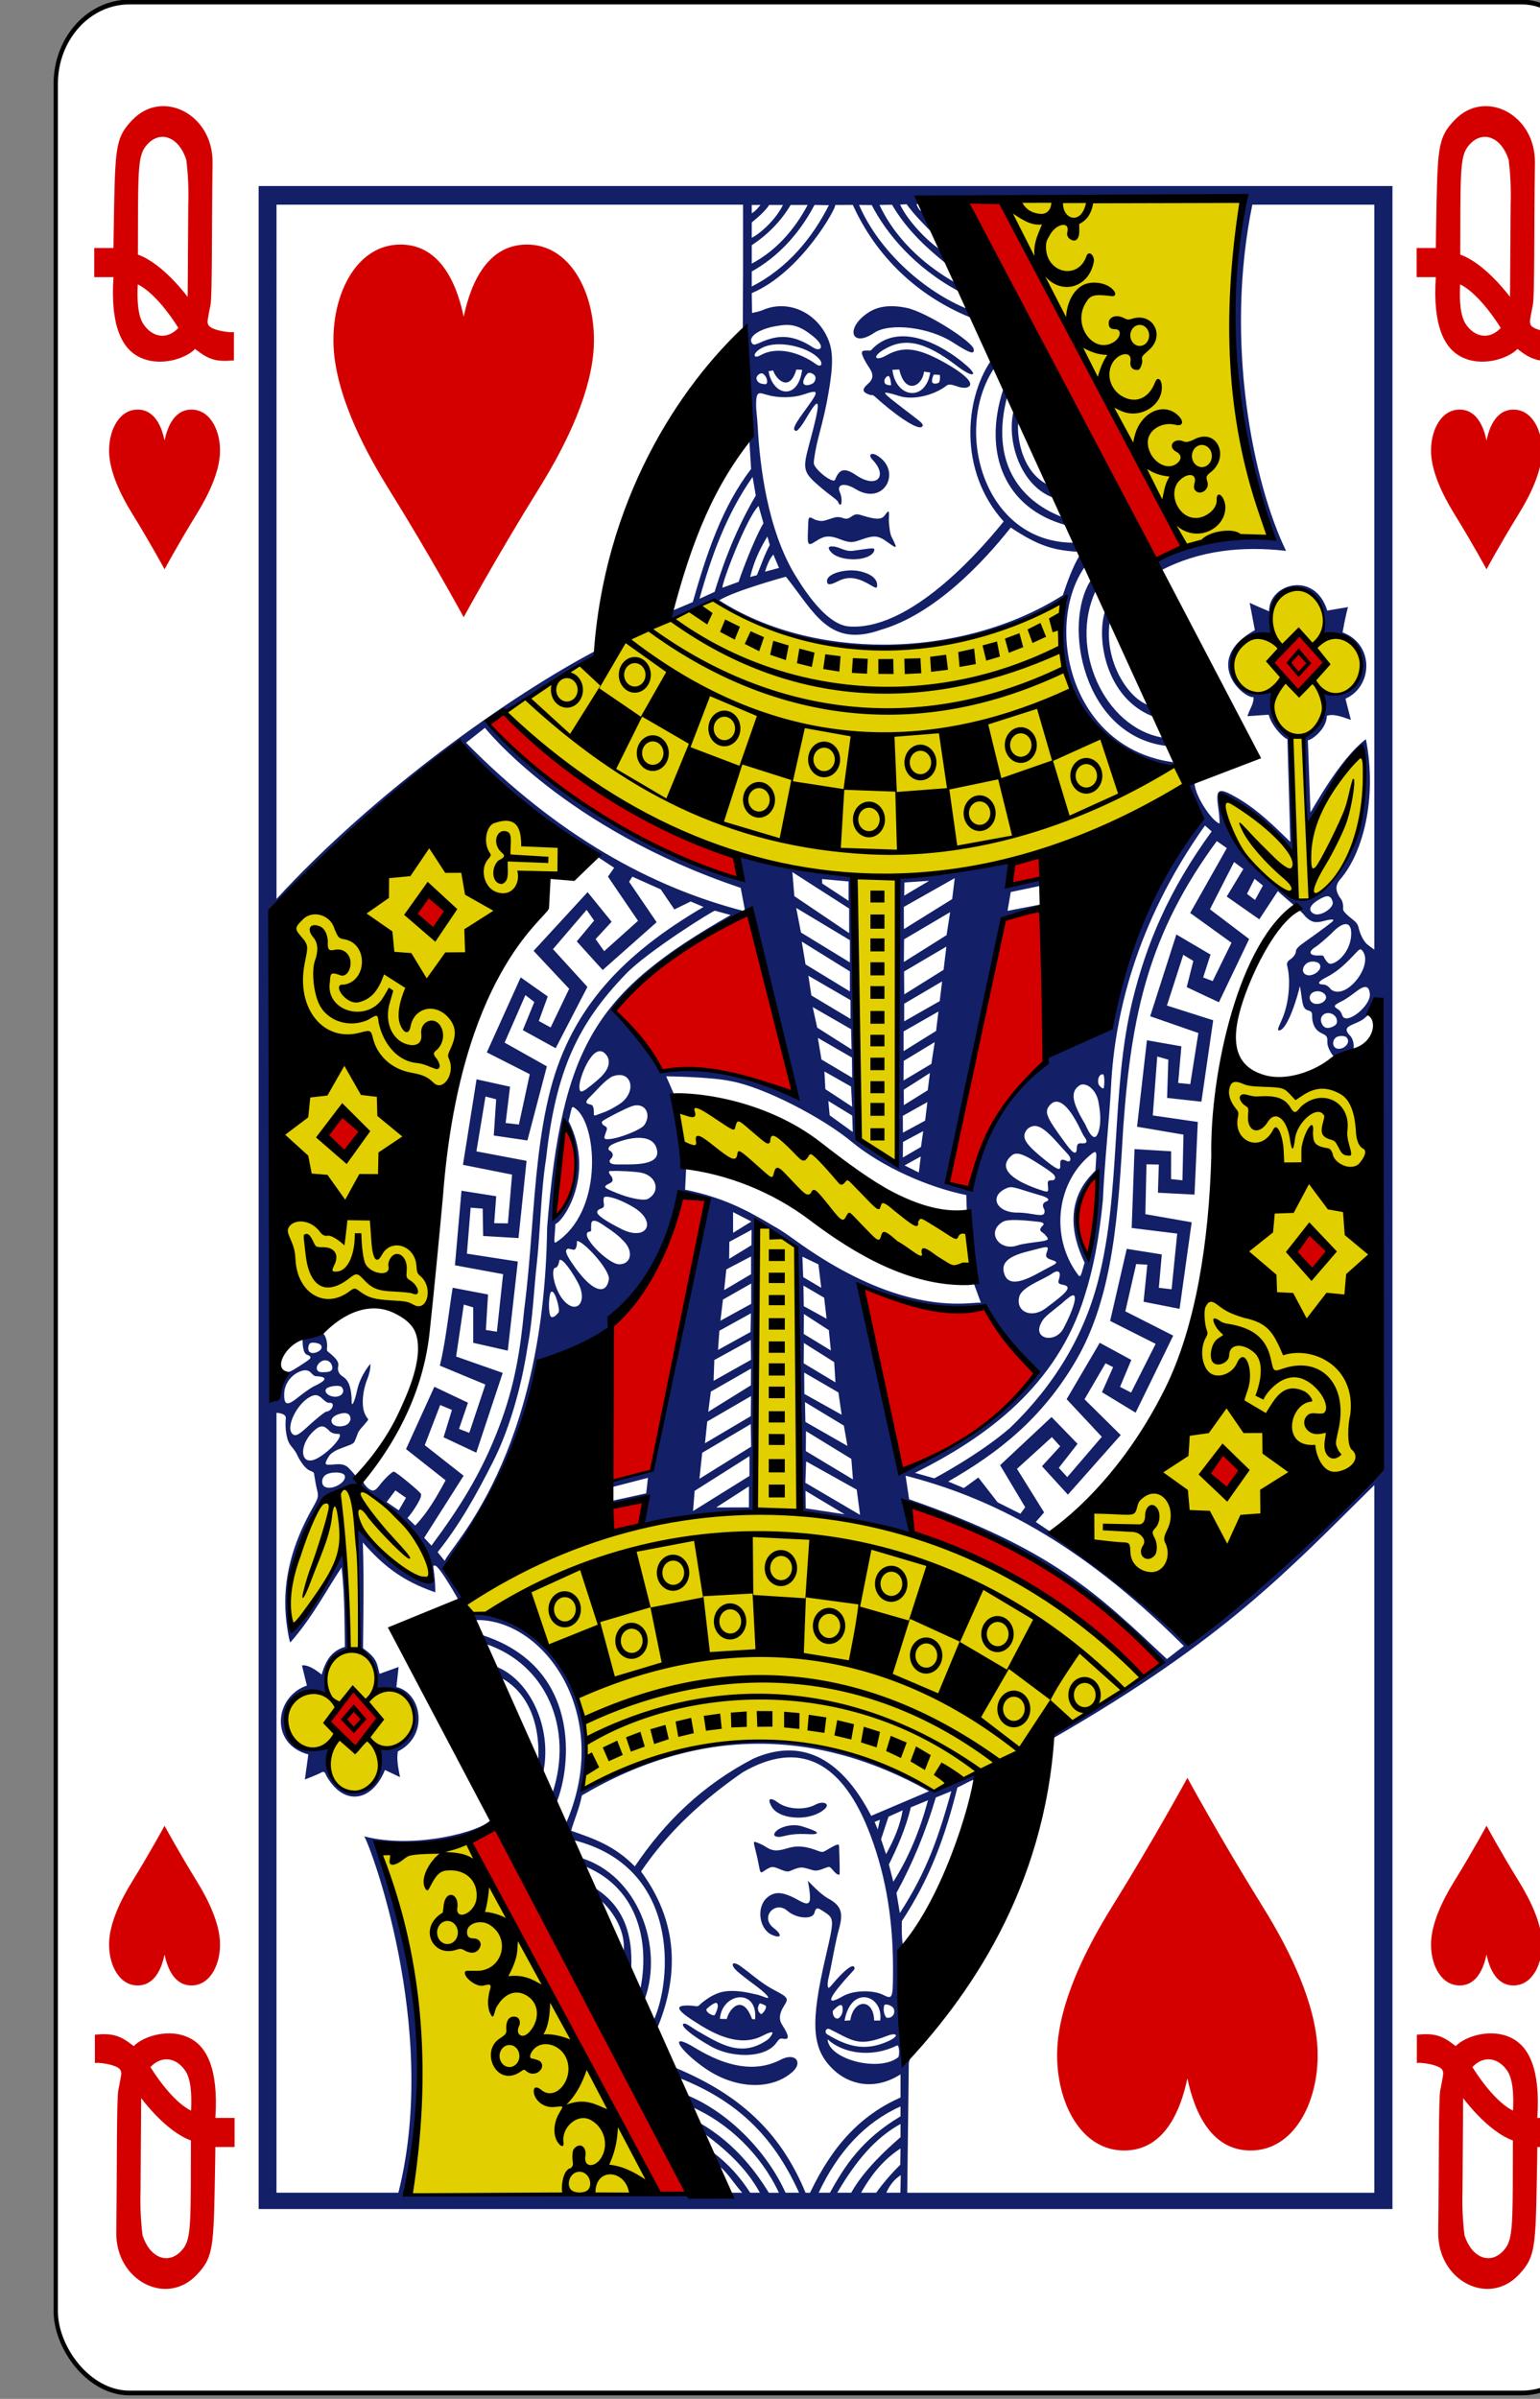 <?xml version="1.0" encoding="UTF-8" standalone="no"?>
<!-- Created with Inkscape (http://www.inkscape.org/) -->

<svg
   id="svg10047"
   height="123.012"
   width="79"
   version="1.1"
   viewBox="0 0 79 123.012"
   inkscape:version="0.91 r13725"
   sodipodi:docname="ramino-stretch.svgz"
   xmlns:inkscape="http://www.inkscape.org/namespaces/inkscape"
   xmlns:sodipodi="http://sodipodi.sourceforge.net/DTD/sodipodi-0.dtd"
   xmlns="http://www.w3.org/2000/svg"
   xmlns:svg="http://www.w3.org/2000/svg"
   xmlns:rdf="http://www.w3.org/1999/02/22-rdf-syntax-ns#"
   xmlns:cc="http://creativecommons.org/ns#"
   xmlns:dc="http://purl.org/dc/elements/1.1/">
  <rect x="0" y="0" width="79" height="123.012" fill="#808080" stroke="none"/>
  <sodipodi:namedview
     pagecolor="#ffffff"
     bordercolor="#666666"
     borderopacity="1"
     objecttolerance="10"
     gridtolerance="10"
     guidetolerance="10"
     inkscape:pageopacity="0"
     inkscape:pageshadow="2"
     inkscape:window-width="1920"
     inkscape:window-height="1016"
     id="namedview1491"
     showgrid="false"
     inkscape:zoom="1.3479675"
     inkscape:cx="513.5"
     inkscape:cy="307.5"
     inkscape:window-x="0"
     inkscape:window-y="0"
     inkscape:window-maximized="1"
     inkscape:current-layer="svg10047"
     showguides="false"
     inkscape:guide-bbox="true"
     inkscape:snap-grids="true"
     inkscape:showpageshadow="2"
     inkscape:pagecheckerboard="0"
     inkscape:deskcolor="#d1d1d1" />
  <defs
     id="defs10049" />
  <g
     id="heart_queen"
     transform="matrix(0.165,0,0,0.182,-1081.239,-13.673)"
     inkscape:label="#heart_queen">
    <rect
       transform="scale(-1)"
       width="478.663"
       height="673.667"
       rx="22.896"
       ry="23.04"
       x="-7048.959"
       y="-749.364"
       id="rect10414-2-6"
       style="display:inline;fill:#ffffff;fill-opacity:1;stroke:#000000;stroke-width:1.342;stroke-miterlimit:4;stroke-dasharray:none;stroke-opacity:1" />
    <path
       d="m 7030.92,671.86 h 5.972 v 8.203 h -5.972 c 0,0 -0.046,4.42 -0.217,12.217 -0.37,16.62 -0.782,19.2 -5.557,23.774 -9.43,9.04 -25.221,1.674 -25.034,-11.92 0.273,-19.185 0.075,-37.476 0.632,-40.068 0.989,-4.563 1.089,-4.82 0.685,-5.654 -0.827,-1.674 -7.96,-2.4 -7.96,-1.931 v -8.08 c 5.449,-0.426 7.712,0.09 12.072,3.226 2.72,-2.646 11.006,-5.303 17.595,-2.177 5.012,2.377 8.809,8.517 7.784,22.411 v 0 z m -20.184,-14.32 c 2.96,4.308 7.94,10.188 12.626,12.277 0.292,-4.954 -0.133,-9.108 -1.86,-11.343 -2.75,-3.557 -7.197,-4.371 -10.766,-0.934 z m -2.455,47.387 c 2.197,6.268 7.84,8.394 11.963,4.471 2.578,-2.44 2.99,-5.009 3.046,-18.96 0.032,-8.606 0.032,-12.223 0.032,-12.223 -8.027,-2.623 -15.53,-12.051 -15.465,-11.928 l -0.196,26.025 c -0.157,4.223 0.053,8.451 0.618,12.614 v 0 z m 0,0"
       id="path37-2-5-5-0"
       style="fill:#d40000;fill-opacity:1;stroke-width:1;stroke-miterlimit:4;stroke-dasharray:none"
       inkscape:connector-curvature="0" />
    <path
       d="m 6588.239,153.21 h -5.972 v -8.203 h 5.972 c 0,0 0.045,-4.42 0.217,-12.217 0.37,-16.62 0.782,-19.2 5.557,-23.774 9.429,-9.04 25.221,-1.674 25.034,11.92 -0.273,19.185 -0.076,37.476 -0.632,40.068 -0.989,4.563 -1.089,4.82 -0.685,5.654 0.827,1.674 7.96,2.4 7.96,1.931 v 8.08 c -5.449,0.426 -7.712,-0.09 -12.072,-3.226 -2.72,2.646 -11.006,5.303 -17.595,2.177 -5.011,-2.377 -8.809,-8.517 -7.784,-22.411 v 0 z m 20.184,14.319 c -2.959,-4.308 -7.94,-10.188 -12.626,-12.277 -0.292,4.954 0.133,9.108 1.86,11.342 2.75,3.557 7.197,4.371 10.766,0.934 z m 2.455,-47.387 c -2.197,-6.268 -7.84,-8.394 -11.963,-4.471 -2.578,2.44 -2.99,5.008 -3.046,18.959 -0.032,8.606 -0.032,12.223 -0.032,12.223 8.027,2.623 15.53,12.051 15.466,11.928 l 0.196,-26.025 c 0.157,-4.223 -0.052,-8.451 -0.618,-12.614 v 0 z m 0,0"
       id="path37-3-27-3-0-9"
       style="fill:#d40000;fill-opacity:1"
       inkscape:connector-curvature="0" />
    <path
       inkscape:connector-curvature="0"
       style="fill:#d40000"
       id="path6412"
       d="m 6697.128,249.035 c 0,0 10.011,-16.746 23.516,-36.436 9.034,-13.176 16.257,-27.443 16.928,-39.732 0.77,-14.038 -6.52,-28.121 -19.719,-28.804 -13.191,-0.682 -18.546,10.824 -20.725,20.31 -2.18,-9.486 -7.534,-20.992 -20.725,-20.31 -13.199,0.683 -20.49,14.766 -19.72,28.804 0.672,12.289 7.894,26.556 16.929,39.732 13.505,19.689 23.516,36.436 23.516,36.436 z" />
    <path
       d="m 6922.127,576.035 c 0,0 -10.011,16.746 -23.516,36.436 -9.034,13.176 -16.257,27.443 -16.929,39.732 -0.77,14.038 6.52,28.121 19.719,28.804 13.191,0.682 18.546,-10.824 20.725,-20.31 2.18,9.486 7.534,20.992 20.725,20.31 13.199,-0.682 20.49,-14.766 19.719,-28.804 -0.671,-12.289 -7.894,-26.556 -16.929,-39.732 -13.505,-19.689 -23.516,-36.436 -23.516,-36.436 z"
       id="path6606"
       style="display:inline;fill:#d40000;stroke:none"
       inkscape:connector-curvature="0" />
    <path
       d="m 6604.127,235.535 c 0,0 4.264,-7.177 10.016,-15.615 3.848,-5.647 6.924,-11.761 7.21,-17.028 0.328,-6.016 -2.777,-12.052 -8.399,-12.344 -5.619,-0.292 -7.899,4.639 -8.827,8.704 -0.928,-4.066 -3.209,-8.997 -8.827,-8.704 -5.622,0.293 -8.727,6.328 -8.399,12.344 0.286,5.267 3.362,11.381 7.21,17.028 5.752,8.438 10.016,15.615 10.016,15.615 z"
       id="path6612"
       style="display:inline;fill:#d40000;stroke:none"
       inkscape:connector-curvature="0" />
    <path
       d="m 7015.127,589.535 c 0,0 -4.264,7.177 -10.016,15.615 -3.848,5.647 -6.925,11.761 -7.21,17.028 -0.328,6.016 2.777,12.052 8.399,12.344 5.618,0.292 7.899,-4.639 8.827,-8.704 0.928,4.066 3.209,8.997 8.828,8.704 5.622,-0.292 8.727,-6.328 8.399,-12.344 -0.286,-5.267 -3.362,-11.381 -7.21,-17.028 -5.752,-8.438 -10.016,-15.615 -10.016,-15.615 z"
       id="path6612-6"
       style="display:inline;fill:#d40000;stroke:none"
       inkscape:connector-curvature="0" />
    <path
       d="m 6633.378,697.535 h 352.5 v -570 l -352.5,4e-5 z m 43.436,-4.597 h -37.896 V 473.192 c 0,0 3.124,0.067 2.91,1.604 -0.287,2.057 0.026,5.906 1.452,7.526 0.602,0.682 1.584,1.756 1.971,2.537 0.974,1.961 2.577,3.991 3.86,4.539 0.637,0.272 1.377,0.424 1.473,0.87 0.088,0.414 0.298,1.782 0.571,3.04 0.682,3.149 1.289,3.05 -0.695,6.184 -6.873,10.858 -9.519,20.847 -8.651,30.75 0.271,3.094 1.039,7.101 1.402,7.651 6.643,-6.725 11.452,-15.035 15.972,-21.175 1.008,8.772 0.863,15.393 1.009,22.425 -3.547,1.022 -5.694,2.929 -7.221,7.809 0,0 -3.803,-3.008 -6.132,-2.578 l 1.534,5.667 c -10.172,3.153 -11.563,16.563 0.451,19.397 l -1.082,7.061 c 0,0 3.625,-1.226 5.219,-2.012 0.793,-0.338 0.99,-0.07 1.546,1.09 5.602,8.804 14.301,6.93 18.136,-1.75 l 4.69,2.012 c -0.508,-2.402 -1.115,-4.838 -0.685,-7.243 9.843,-4.427 7.412,-16.545 -0.446,-18.133 l 0.685,-5.66 -5.914,1.929 c -0.862,-2.659 -0.421,-4.197 -5.146,-7.19 0.117,-11.863 0.306,-19.28 -0.062,-29.82 6.16,6.372 12.105,10.798 22.525,14.045 0,0 0.097,-2.555 -0.508,-6.436 -0.199,-1.28 -0.162,-1.092 0.436,-1.09 1.355,0.031 7.46,9.947 7.46,9.947 0,0 0.71,-0.009 1.328,-0.629 0.727,-0.729 -0.934,-2.075 -3.268,-5.576 -2.732,-4.098 -2.468,-3.925 -0.322,-5.765 12.201,-10.458 29.823,-50.267 26.862,-54.137 7.713,-0.466 37.776,-15.356 43.234,-46.056 0.324,-1.382 0.965,-3.176 0.965,-3.176 l 8.695,2.18 c -5.244,25.145 -17.078,76.275 -17.078,76.275 0,0 -8.321,2.388 -13.187,2.914 l 0.052,1.981 11.454,-2.694 -0.55,4.381 -10.811,2.149 0.03,1.038 11.444,-1.551 -1.868,7.295 c 0,0 25.691,-3.812 34.893,-3.532 -0.583,-28.368 1.633,-51.934 0.441,-82.507 l 12.56,7.689 c 1.117,21.285 1.452,75.048 1.452,75.048 l 34.68,5.503 -1.152,-8.446 c 28.749,11.511 57.59,22.103 78.827,44.607 -13.073,10.136 -34.893,20.188 -34.893,20.188 l 0.716,1.614 c 53.648,-27.939 73.112,-47.35 100.066,-71.432 v 199.391 h -145.23 l 0.488,-36.538 c 0,0 0.19,-0.94 0.467,-1.268 1.79,-8.796 -3.349,-24.409 -2.314,-32.011 -0.479,-2.346 -0.311,-6.708 -0.311,-6.708 8.742,-12.096 13.373,-23.579 17.265,-37.639 1.506,-0.603 3.724,-1.848 5.292,-2.275 l 0.446,-1.918 c -3.43,1.903 -13.156,5.01 -13.156,5.01 -43.328,-21.339 -75.166,-16.115 -109.243,-0.262 5.433,-19.267 -6.379,-43.766 -25.814,-48.918 -2.222,-0.589 -6.029,-1.091 -8.207,-0.514 -2.176,0.634 4.898,16.987 8.03,17.599 9.388,4.108 13.255,13.761 12.254,24.831 l 1.556,2.641 c 3.2,-13.448 -4.5,-27.103 -15.076,-30.439 l -2.843,-6.268 c 19.166,5.808 27.328,23.937 20.948,41.864 -0.112,11.186 7.063,16.132 10.355,20.953 16.668,6.423 19.765,22.017 16.85,34.621 -7.759,-3.334 5.229,11.069 5.229,11.069 5.715,-12.505 8.103,-28.315 -4.97,-44.337 8.457,-11.32 19.361,-20.275 31.552,-27.923 17.816,-9.392 31.183,-3.064 39.79,17.735 5.168,12.488 7.019,24.936 6.993,37.975 -0.03,8.072 -0.119,8.317 -3.113,6.949 -2.812,-1.285 -8.912,-1.468 -12.554,0.43 -4.963,2.585 -4.729,1.012 0.674,-4.601 1.47,-1.527 3.039,-2.905 3.04,-3.197 0,-1.657 -2.307,-0.261 -5.603,3.04 -1.204,1.205 -2.093,2.365 -2.47,2.348 -0.431,-0.019 -0.392,-1.572 0.104,-3.249 0.19,-0.644 0.795,-3.365 1.349,-6.037 0.553,-2.673 1.312,-5.813 1.681,-6.981 1.466,-4.636 1.068,-6.785 -3.333,-8.926 -2.321,-1.129 -6.29,-4.972 -6.255,-4.972 0,0 0.948,4.214 0.597,5.57 -0.422,1.63 -2.34,0.477 -4.293,-0.465 -4.318,-2.084 -6.831,-2.143 -9.148,-0.189 -3.198,2.697 -2.281,8.755 1.671,10.335 2.9,1.159 3.407,0.087 0.512,-1.952 -4.343,-3.059 0.554,-7.788 4.242,-4.857 2.885,2.293 7.894,2.55 8.453,0.64 0.529,-1.806 1.075,-1.477 3.072,-0.298 3.104,1.832 3.13,2.153 0.529,12.263 -4.925,19.144 -4.442,26.174 2.085,31.99 4.832,4.305 12.813,6.304 21.093,1.52 v 6.52 c -12.155,4.907 -20.998,13.255 -28.128,26.843 h -1.39 c -7.099,-15.528 -18.575,-26.912 -40.163,-35.092 -8.435,-8.413 10.691,24.165 4.586,10.827 11.455,4.482 21.668,13.399 27.287,24.264 h -3.123 c -3.291,-4.803 -9.959,-13.798 -21.83,-19.851 -5.17,-0.033 7.619,15.829 9.473,19.851 h -99.509 c 3.158,-24.483 7.604,-50.681 -9.895,-98.365 8.208,4.354 41.117,-4.921 35.323,-6.754 -2.908,3.39 -23.878,8.395 -39.396,4.696 1.284,1.119 23.663,53.694 10.645,100.424 z m -10.645,-100.424 c -0.028,-0.025 -0.056,-0.037 -0.062,-0.011 0.022,0.004 0.041,0.006 0.062,0.011 z m 76.882,-94.481 -0.093,-3.836 -0.789,0.189 0.457,3.731 z m 89.841,194.905 h -4.368 c 0.959,-1.993 2.359,-3.717 4.492,-4.947 z m -7.512,0 h -4.7 c 3.662,-5.887 7.555,-9.683 12.254,-12.472 l -0.084,4.612 c -2.717,2.404 -5.309,5.12 -7.47,7.861 z m -7.771,0 h -4.337 c 5.886,-9.135 11.927,-15.497 19.662,-19.38 v 3.731 c -4.777,3.753 -11.552,9.499 -15.325,15.648 z m -6.62,0 h -3.507 c 6.03,-11.605 14.439,-19.849 25.451,-24.306 v 2.788 c -12.061,6.493 -17.339,13.971 -21.944,21.518 z m -9.587,0 h -4.213 c -5.779,-11.602 -17.787,-22.808 -30.971,-27.618 l -2.013,-4.706 c 17.38,6.303 28.891,15.73 37.196,32.325 z m -12.191,0 h -3.009 c -3.163,-4.454 -6.996,-8.302 -11.475,-11.309 l -2.729,-5.335 c 6.045,4.109 12.794,9.327 17.213,16.644 z m -5.489,0 h -3.362 l -4.451,-7.902 c 2.966,1.683 5.211,5.336 7.813,7.902 z m 3.86,-30.354 c 4.609,0.022 8.802,-1.263 11.838,-3.763 3.207,-2.641 0.848,-5.518 -3.766,-3.354 -7.859,3.686 -16.887,2.025 -26.634,-3.365 -8.206,-4.538 -5.331,0.191 2.324,5.241 5.248,3.507 11.014,5.217 16.238,5.241 z m 37.061,-5.943 c -6.611,-0.053 -14.186,-3.011 -14.37,-6.928 4.385,3.705 13.198,5.504 21.654,1.698 0.647,0.139 0.738,2.462 0.353,3.312 -1.821,1.358 -4.631,1.942 -7.636,1.918 z m -40.039,-2.526 c 4.181,7.5e-4 8.006,-1.105 9.774,-3.48 0.903,-1.126 1.141,-1.247 2.137,-1.08 1.945,0.327 1.836,-0.809 -0.384,-3.92 -1.077,-1.509 -0.9,-3.226 0.539,-5.272 1.653,-2.349 1.331,-2.439 -3.59,-4.822 -3.762,-1.85 -6.782,-4.474 -10.199,-6.635 -2.441,-1.391 -2.929,-0.168 -0.674,1.667 0.773,0.63 3.066,2.283 5.125,3.637 3.491,2.295 6.053,4.615 3.279,3.585 -1.272,-0.406 -1.6,-0.576 -2.998,-0.818 -3.596,-0.785 -7.15,-1.223 -10.168,-0.608 -2.165,0.437 -4.985,1.885 -7.304,3.91 -0.593,0.276 -1.177,-0.017 -2.615,-0.073 -5.497,-0.216 -4.284,1.415 3.611,5.765 7.811,4.305 13.938,5.089 18.935,2.725 2.115,-1.001 3.326,-1.251 3.019,-0.618 -0.32,0.659 -0.908,1.425 -1.857,1.981 -8.076,4.882 -14.566,0.835 -21.684,-2.83 -3.055,-1.839 -3.881,-2.317 -4.244,-1.729 -0.465,0.753 3.406,3.532 8.601,6.163 3.046,1.595 7.008,2.452 10.697,2.453 z m 25.819,-5.652 c -1.367,-0.541 -0.754,-2.119 0.494,-1.621 7.458,3.382 8.954,5.031 17.844,1.9 2.937,-1.034 4.1,-0.12 0.496,1.441 -7.853,3.319 -13.551,1.08 -18.834,-1.72 z m 5.111,-3.98 c 2.02,-10.365 12.234,-7.169 11.081,-0.052 l -1.878,-0.011 c -0.147,-6.26 -6.357,-6.217 -7.418,-0.063 z m -59.399,-0.022 -2.749,-5.943 c 6.015,-14.965 -2.151,-35.117 -19.91,-39.945 0,0 -2.865,-4.447 -2.303,-5.01 33.341,7.454 30.776,39.563 24.963,50.899 z m 31.583,-0.388 -0.934,-0.052 c -2.88,-7.224 -7.061,-3.073 -7.875,-0.022 l -2.127,-0.052 c 0.649,-7.482 11.885,-8.752 10.936,0.126 z m 25.7,-0.21 c -1.349,0.159 -1.809,-1.887 -1.432,-2.264 0.103,-0.104 2.572,-2.526 2.874,-1.101 0.442,2.086 -0.881,3.263 -1.442,3.365 z m 15.553,-0.21 c -0.114,-6.8e-4 -0.23,-0.007 -0.353,-0.022 -0.837,-0.644 -1.154,-2.571 -0.716,-3.564 0.495,-0.519 2.497,0.19 2.884,0.964 0.595,1.132 -0.103,2.632 -1.816,2.62 z m -54.077,-0.692 c -0.658,-0.026 -2.469,-0.817 -2.293,-1.698 0.045,-0.224 2.565,-2.098 3.133,-1.792 1.093,0.589 -0.419,3.281 -0.633,3.448 -0.037,0.029 -0.114,0.046 -0.207,0.042 z m 14.733,-0.325 c -0.021,0.004 -0.037,0.004 -0.041,0 -0.194,-0.146 -1.805,-1.158 -0.436,-3.029 0.095,-0.129 1.921,0.527 1.951,0.744 0.149,1.088 -1.222,2.208 -1.473,2.285 z m -40.402,-13.123 c 0.406,-8.602 -1.814,-16.953 -11.112,-22.315 l 2.003,3.69 c 2.384,1.918 7.378,7.392 6.755,13.909 z m 83.501,-15.377 -1.048,-5.66 c 5.117,-8.589 9.002,-17.03 12.222,-26.896 l 4.835,-1.782 c -3.839,12.443 -7.388,22.302 -16.009,34.338 z m -2.034,-8.815 -1.369,-4.863 c 2.512,-4.677 5.197,-9.961 6.817,-16.11 l 5.343,-1.992 c -2.405,8.148 -5.921,16.063 -10.791,22.965 z m -16.943,-2.012 c 0.08,-6.8e-4 0.158,-0.009 0.239,-0.031 0.056,-0.959 0.045,-3.609 -0.155,-7.976 -0.039,-0.828 -0.843,-0.48 -3.113,0.692 -1.979,1.021 -1.775,1.183 -3.694,0.535 -5.313,-1.838 -7.729,-1.04 -9.805,-0.5 -3.165,0.824 -4.457,0.49 -6.298,-0.622 -1.012,-0.612 -2.393,-1.063 -2.666,-1.163 -1.458,-0.536 -0.902,0.112 0.093,4.088 1.119,4.471 0.639,4.961 2.414,3.797 0.39,-0.256 1.515,-0.885 2.13,-0.958 1.546,-0.182 4.127,1.732 5.666,1.124 3.728,-1.473 3.694,-1.086 7.156,-0.228 1.73,0.428 3.388,-0.637 4.89,-0.936 0.859,-0.108 1.948,2.189 3.144,2.18 z m -63.415,-2.316 c -6.298,-5.835 -12.773,-7.833 -19.797,-10.041 0.847,-2.902 2.542,-6.165 3.33,-9.958 36.553,-19.519 73.286,-18.905 107.936,-1.184 l -17.981,6.939 c -9.823,-17.187 -22.416,-21.775 -36.573,-16.152 -15.821,7.434 -27.533,17.778 -36.916,30.397 z m 78.106,-3.438 -1.556,-4.214 2.314,-6.352 4.41,-1.803 c -0.845,4.327 -2.474,7.883 -5.167,12.368 z m -33.035,-4.884 c 1.094,-0.053 2.747,-0.796 6.516,-0.818 2.041,-0.011 3.639,0.172 4.43,0.011 1.642,-0.336 -0.277,-1.077 -3.953,-2.138 -3.676,-1.057 -8.167,0.537 -8.726,2.149 -0.136,0.394 0.348,0.864 1.733,0.797 z m 30.452,-2.075 -0.965,-2.138 1.65,-0.597 z m -97.187,-1.205 -2.729,-6.278 c 4.728,-10.337 7.867,-38.668 -23.698,-47.482 l -1.38,-4.056 c 21.483,-0.424 43.012,27.161 27.806,57.817 z m 72.275,-2.138 c 3.085,0.031 6.314,-0.743 8.394,-2.411 1.88,-1.502 -0.418,-2.45 -2.864,-1.247 -3.167,1.557 -8.455,1.429 -11.558,-0.535 -2.373,-1.634 -3.611,-1.347 -2.023,1.142 1.246,1.954 4.556,3.015 8.051,3.05 z m -137.817,-7.054 c -8.25,0.137 -9.108,-11.793 -7.502,-12.819 -0.465,0.158 -1.874,0.577 -3.88,0.524 -6.046,-0.16 -9.197,-3.536 -9.546,-8.448 -0.351,-4.949 3.372,-7.706 8.798,-7.431 2.014,0.102 3.402,0.308 3.31,-0.052 -1.008,-3.954 0.209,-9.915 5.395,-11.404 0.596,-0.171 1.444,-1.01 1.463,-1.31 0.388,-6.273 -1.38,-27.818 -1.38,-27.818 0,0 -9.723,16.509 -11.911,19.014 -4.28,5.902 -5.818,5.345 -5.063,-4.434 1.045,-13.53 3.099,-16.674 10.801,-28.143 3.396,-4.918 11.435,-2.336 10.707,-5.66 -0.16,-0.734 -1.466,-2.053 -2.77,-3.302 -0.835,-0.8 -1.7,-1.302 -3.652,-1.237 -3.43,0.115 -4.766,0.818 -2.717,-2.193 1.621,-2.383 7.32,-2.877 7.962,-4.117 1.494,-2.883 0.471,-2.246 3.024,-4.78 1.954,-2.163 1.274,-1.06 0.384,-2.841 -1.397,-2.297 -0.815,-6.88 0.571,-9.968 1.129,-2.516 1.004,-4.31 1.004,-4.31 -0.022,-0.21 -3.175,3.288 -4.127,7.329 -0.792,3.362 -1.719,5.048 -1.712,3.165 0,-2.375 -0.401,-5.603 -2.521,-6.834 -1.677,-0.974 -1.919,-1.947 -1.639,-3.144 0.289,-1.238 -1.021,-2.329 -2.314,-3.365 -0.304,-0.306 -1.323,-0.709 -1.214,-1.363 0.345,-2.067 -0.485,-4.497 -1.977,-4.892 -0.664,-0.333 -4.898,0.031 -5.597,2.439 0.069,0.768 0,3.926 1.691,4.109 1.191,0.554 1.067,0.885 -0.737,1.971 -2.698,1.624 -4.655,2.79 -5.987,3.04 -1.783,0.245 -3.497,2.201 -3.497,2.201 l -0.343,-129.867 c 15.999,-16.543 33.535,-33.008 56.66,-49.19 13.438,11.313 28.123,22.766 43.712,31.34 l 5.385,3.218 -1.93,2.495 9.348,12.452 -10.521,8.553 -2.666,-3.407 4.98,-4.884 -7.47,-8.343 -16.788,16.54 11.06,10.691 -5.758,10.89 -3.683,-1.824 2.781,-6.907 -8.414,-5.377 -10.531,21.131 13.353,6.142 -3.383,14.192 -4.119,-0.44 1.37,-10.22 -10.407,-2.086 -4.233,24.097 15.273,2.757 -1.297,13.741 -4.264,-0.052 0.623,-7.599 -10.79,-1.551 -2.034,21.005 14.972,2.505 -1.93,16.215 -3.424,-0.493 0.664,-9.999 -10.988,-1.897 c -1.208,6.781 -2.192,15.297 -3.984,21.948 l 14.152,5.325 -5.011,13.616 -3.185,-1.122 2.78,-7.379 -10.448,-4.486 -8.809,17.557 12.305,8.794 c -2.757,4.621 -5.51,9.013 -9.452,12.756 l -2.417,-2.128 c 0,0 0.887,-0.808 2.251,-2.715 1.657,-2.316 2.177,-3.486 1.951,-4.088 -0.223,-0.595 -7.827,-6.266 -8.404,-6.268 -0.671,-0.002 -3.192,2.319 -4.492,3.878 -1.391,1.668 -2.121,1.829 -3.559,0.786 -0.287,-0.208 -0.7,-0.62 -0.996,-0.975 -0.346,-0.419 -0.484,-0.771 -0.519,-1.038 -0.034,-0.262 0.039,-0.437 0.104,-0.545 -0.123,0.117 -0.387,0.32 -0.955,0.639 -1.033,0.582 2.001,3.277 4.482,4.675 7.42,4.207 16.15,12.135 18.167,22.053 0.74,4.454 -10.658,-0.903 -18.51,-8.805 -1.19,-1.196 -5.613,-5.524 -5.613,-5.524 0.645,11.464 1.569,23.111 1.069,34.715 l 1.733,1.216 c 2.426,1.707 3.359,4.508 3.579,7.316 0.151,1.936 -1.493,2.926 2.262,2.799 7.813,-0.07 12.334,7.359 7.595,13.71 -1.694,2.376 -8.9,3.537 -8.892,3.48 1.841,7.595 -3.688,11.67 -7.761,12.054 z m 2.843,-88.328 c 0.149,-0.141 0.086,-0.142 0,0 z m -10.344,75.509 c 0.102,-0.035 0.218,-0.073 0.218,-0.073 -0.075,0.002 -0.151,0.031 -0.218,0.073 z m 260.133,-24.81 c -21.819,-18.556 -35.74,-31.043 -80.15,-45.018 l -1.1,-6.645 c 25.536,5.956 53.394,18.013 86.51,47.985 z m 6.568,-4.287 c -13.815,-13.029 -27.978,-22.953 -42.311,-31.277 l -5.032,-3.061 2.594,-2.683 -8.435,-12.284 10.852,-8.941 2.583,2.599 -5.665,5.608 8.062,8.008 16.424,-16.792 -11.257,-10.083 6.526,-10.136 2.365,1.08 -3.465,7.065 10.459,5.765 11.693,-21.707 -14.889,-6.844 3.362,-13.322 3.476,0.178 -1.172,10.44 11.195,2.002 3.766,-24.391 -14.401,-2.285 0.342,-14.045 3.839,0.063 -0.27,7.935 11.371,0.535 1.017,-20.471 -13.996,-1.834 1.39,-16.613 3.445,0.891 -0.384,10.786 10.666,1.059 3.673,-22.934 -14.391,-4.151 5.084,-14.297 3.123,1.729 -2.044,7.379 c 2.624,1.156 10.002,4.256 10.002,4.256 l 9.4,-17.808 -12.191,-8.385 7.501,-13.312 2.895,1.96 -5.177,7.767 10.126,6.425 5.769,-7.956 c 2.449,2.149 6.85,5.13 8.529,7.128 1.794,1.65 3.159,1.902 5.468,1.352 1.822,-0.434 3.577,-0.767 3.175,-0.115 -0.199,0.321 -3.658,2.673 -8.944,6.058 -1.478,0.947 -2.643,1.774 -2.625,2.62 0.021,0.632 -0.801,1.634 -1.868,2.285 -1.181,0.721 -0.916,1.392 -0.726,2.138 1.021,4.005 0.377,10.251 -1.619,14.454 -1.336,2.814 -1.754,3.319 -0.882,3.323 2.573,-0.333 5.708,-9.747 6.308,-12.4 0.201,0.211 0.482,2.693 0.664,3.648 0.329,1.725 0.569,2.795 1.94,3.123 1.64,0.393 1.119,1.186 1.286,2.432 0.271,2.02 1.216,3.3 2.926,4.014 1.646,0.688 1.825,0.965 1.754,2.62 0,1.3 1.347,3.502 2.345,4.203 l 5.706,-2.033 c 0.449,-1.522 -0.149,-3.496 -1.089,-4.214 -2.868,-2.726 1.328,-2.763 4.202,-4.539 0.776,-0.508 1.706,-1.612 2.334,-1.247 1.824,0.604 1.681,-4.903 3.476,-4.214 l -0.436,132.1 c -15.29,15.994 -59.846,49.347 -59.846,49.347 z m -231.102,-23.364 -2.2,-2.463 c 6.822,-7.755 11.77,-15.74 17.223,-25.491 4.652,-8.319 8.673,-19.967 10.78,-32.671 1.626,-7.776 1.878,-15.69 2.884,-23.646 1.025,-8.561 1.221,-20.088 2.843,-29.128 2.994,-24.793 9.887,-37.985 24.87,-52.052 6.585,-6.182 27.071,-17.858 27.63,-17.745 l 4.856,1.216 c -42.007,21.724 -52.509,36.706 -57.055,88.129 -0.889,64.517 -29.936,89.507 -31.832,93.852 z m -4.13,-4.318 -2.252,-2.191 12.264,-17.494 -12.087,-8.605 4.793,-11.31 3.663,1.373 -2.604,7.714 10.168,4.329 8.217,-22.473 -14.484,-4.612 2.386,-14.643 2.926,0.797 v 9.978 l 10.749,2.212 3.123,-25.103 -15.833,-2.222 1.162,-12.955 3.746,0.262 0.145,7.714 10.988,0.587 2.511,-21.76 -15.594,-2.673 2.822,-15.46 3.32,0.797 -0.747,10.199 10.459,1.394 6.049,-20.879 -13.135,-6.687 6.464,-13.385 2.77,1.95 -3.58,7.914 10.22,5.094 9.867,-17.274 -10.707,-10.639 10.459,-11.069 2.334,3.019 -5.395,5.87 8.062,8.06 16.767,-13.469 -8.56,-11.394 1.006,-1.436 8.84,3.585 4.233,5.65 5.063,-2.243 3.994,1.541 c -24.764,13.118 -40.877,28.328 -47.53,51.266 -3.654,12.683 -4.739,26.522 -5.924,40.469 -0.616,7.244 -1.254,14.519 -2.293,21.676 -1.221,11.69 -2.992,21.5 -7.688,32.776 -5.695,13.676 -12.617,23.314 -21.145,33.751 z m 133.262,-8.647 -17.005,-9.056 0.249,-6.016 15.719,7.956 z m -4.783,-0.168 -12.118,-1.677 -0.052,-4.937 z m 54.627,-0.157 -7.076,-3.218 -5.997,-6.991 -4.493,2.977 -4.876,-1.845 c 15.408,-7.999 29.08,-17.572 39.727,-34.086 11.865,-18.403 13.184,-42.497 14.702,-65.751 2.532,-32.078 7.977,-54.61 29.083,-80.614 l 3.113,1.981 -11.392,18.28 12.845,8.385 -5.852,10.807 -2.957,-1.027 2.293,-6.446 -10.624,-5.66 -8.145,23.039 14.982,4.717 -2.511,14.412 -3.766,-0.335 0.996,-10.324 -10.707,-1.708 -3.071,24.359 14.432,2.233 -0.322,12.871 -3.538,-0.346 0.022,-7.83 -11.382,-0.618 -0.882,22.221 14.152,1.583 -1.743,15.691 -3.963,-0.409 0.913,-9.412 -10.894,-1.572 -5.167,20.313 14.152,6.457 -7.636,13.72 -3.434,-1.593 3.507,-7.599 -9.815,-4.832 -10.293,15.89 10.936,10.607 -10.739,11.352 -2.635,-2.61 5.831,-6.771 -8.082,-7.547 -15.999,13.563 7.813,11.865 z m -101.772,-0.755 0.498,-5.692 17.047,-9.779 v 5.576 z m -91.491,-0.199 -3.766,-2.358 2.729,-3.27 3.289,2.096 z m 98.66,-0.807 10.21,-5.954 v 5.922 z m -120.397,-5.555 c -0.533,-0.013 -1.022,-0.128 -1.401,-0.377 -1.027,-0.677 -0.88,-2.345 0.28,-3.165 1.51,-1.068 5.649,-0.996 6.059,0.105 0.591,1.587 -2.629,3.492 -4.939,3.438 z m 162.946,-2.348 -14.65,-7.987 0.052,-5.629 14.1,7.83 z m -47.727,-0.178 0.861,-7.337 15.086,-8.081 0.125,6.362 z m 73.022,-0.136 -6.007,-1.541 c 22.239,-10.023 44.218,-24.561 52.77,-49.924 2.669,-7.591 4.47,-16.038 5.642,-26.854 0.551,-11.407 2.007,-22.633 2.541,-32.145 1.087,-19.369 7.398,-45.601 29.199,-73.468 l 2.085,1.656 c -13.374,16.648 -20.327,31.744 -24.621,47.691 -6.805,25.376 -3.431,53.382 -10.687,78.926 -4.426,15.54 -13.615,29.435 -27.381,41.455 -9.579,7.518 -23.542,14.203 -23.542,14.203 z m -10.095,-2.128 c -0.067,0.004 -0.095,0.002 -0.104,-0.022 -5.399,-18.362 -12.066,-51.832 -12.066,-51.832 14.282,6.978 38.057,5.702 38.057,5.702 0,0 13.376,17.432 15.968,18.867 -10.697,14.577 -39.814,27.182 -41.855,27.284 z m -183.894,-2.893 c -3.289,0.106 -3.053,-4.942 1.11,-8.375 2.126,-1.754 3.111,-1.507 4.679,-0.105 0.461,0.626 1.8,1.072 2.781,0.954 2.333,0.009 -2.278,4.884 -6.381,6.897 -0.848,0.416 -1.58,0.609 -2.189,0.629 z m 166.972,-4.109 -13.063,-6.771 -0.125,-5.576 12.087,6.624 z m -44.283,-0.755 0.706,-6.132 13.602,-7.148 -0.073,5.65 z m -127.286,-2.285 c -0.452,0.042 -0.803,-0.134 -1.131,-0.503 -1.855,-2.086 1.67,-8.407 5.665,-10.303 1.534,-0.728 2.479,-0.609 3.756,0.503 0.62,0.54 1.538,1.25 2.065,1.195 2.287,-0.238 1.025,2.354 -0.82,2.505 -0.509,0.042 -3.71,2.462 -6.132,4.497 -1.623,1.364 -2.65,2.036 -3.403,2.107 z m 13.82,-2.463 c -2.887,0.071 -3.938,-2.357 -0.519,-3.417 2.434,-0.755 3.793,-0.218 3.787,1.436 -0.512,1.699 -1.984,1.896 -3.268,1.981 z m 155.953,-3.281 -11.589,-5.87 -0.052,-6.016 10.645,5.608 z m -41.471,-0.828 0.809,-5.692 12.482,-6.478 -0.032,4.706 z m -130.824,-2.39 c -0.789,-0.049 -1.023,-0.938 -1.017,-2.516 0,-2.612 1.723,-5.025 4.295,-6.205 1.883,-0.864 3.212,-0.796 4.15,0.22 0.427,0.463 1.022,0.837 1.328,0.849 4.032,0.161 3.382,1.211 -0.477,2.841 -1.359,0.574 -4.027,2.442 -5.292,3.354 -1.423,1.027 -2.374,1.495 -2.988,1.457 z m 14.795,-1.855 c -1.978,-0.009 -3.719,-1.417 -2.625,-2.327 0.85,-0.707 4.04,-1.049 4.669,-0.409 1.194,1.216 0.132,2.744 -2.044,2.736 z m 155.58,-4.046 -9.877,-5.377 0.052,-5.723 9.431,5.388 z m -37.891,-0.44 0.228,-5.859 11.341,-5.65 0.073,5.587 z m -122.014,-2.43 c -1.918,-0.14 -1.677,-2.016 -0.125,-2.926 1.157,-0.812 2.657,-0.385 3.268,0.566 1.379,2.647 -1.755,2.328 -3.143,2.36 z m -3.849,-6.013 c -0.319,-0.647 -0.142,-1.806 0.487,-2.172 0.841,-0.358 3.024,0.015 3.361,0.658 0.277,0.528 0.214,0.805 -0.322,1.342 -0.893,0.717 -2.899,1.25 -3.527,0.173 z m 162.323,-0.11 -8.435,-4.654 0.052,-5.618 7.751,4.549 z m -35.079,-0.147 0.415,-5.409 9.815,-4.916 -0.134,5.272 z m 102.758,-3.407 c -2.104,-0.025 -3.728,-1.441 -2.49,-3.857 0.773,-1.509 1.356,-2.067 4.721,-4.465 1.373,-0.979 2.564,-1.875 2.656,-1.992 0.093,-0.117 0.968,-0.728 1.546,-1.132 3.015,-2.109 1.969,2.294 -1.795,8.784 -1.079,1.86 -3.002,2.682 -4.638,2.662 z m -102.011,-4.822 0.778,-5.954 8.777,-4.528 v 5.733 z m 33.004,-0.555 -7.097,-3.553 -0.104,-5.796 6.443,3.417 z m -85.255,-0.451 c -0.228,0.009 -0.427,-0.07 -0.571,-0.273 -0.581,-0.822 -0.675,-4.374 -0.104,-6.383 0.993,-2.364 2.925,3.6 2.708,5.115 -0.413,0.686 -1.35,1.513 -2.034,1.541 z m 149.188,-1.08 c -2.87,0.053 -4.945,-1.928 -3.974,-4.863 1.119,-2.835 7.598,-4.618 10.521,-6.572 1.912,-0.958 2.374,0.081 1.784,1.75 -0.273,0.772 -0.482,1.376 0.975,1.593 3.539,0.527 1.383,2.264 -5.105,6.656 -1.421,0.962 -2.897,1.412 -4.202,1.436 z m -142.33,-1.855 c -1.018,0.011 -2.273,-0.591 -3.569,-2.012 -2.229,-2.445 -3.84,-7.592 -2.625,-8.93 0.931,0.105 1.393,-1.283 1.442,-1.845 0.14,-1.621 3.07,1.339 5.841,6.006 2.232,3.76 1.15,6.757 -1.089,6.782 z m 119.535,-0.87 c -8.749,0.06 -25.454,-1.766 -48.578,-16.383 -2.949,-1.867 -5.898,-3.925 -9.234,-5.587 -8.772,-4.779 -16.012,-8.018 -27.319,-10.146 l 0.322,-5.912 c 0.102,-1.865 -2.942,-12.667 -1.546,-18.741 2.074,0.04 -2.002,-1.792 -2.002,-1.792 l -2.656,-5.492 c 0,0 13.88,0.119 20.191,1.373 10.165,1.67 28.716,10.374 37.683,17.221 9.314,6.902 23.382,12.64 35.443,14.863 l 0.166,5.084 c 0,0 1.198,17.407 2.158,19.789 l 2.22,5.503 c -0.544,-0.221 -2.871,0.193 -6.848,0.22 z m -72.991,-3.815 0.674,-5.838 7.699,-3.648 v 5 z m -38.368,-0.262 c -2.154,-0.004 -5.417,-2.552 -9.141,-7.641 -0.839,-1.146 -1.486,-2.141 -1.608,-2.83 -0.112,-0.635 0.275,-1 0.892,-0.922 1.468,0.268 2.007,0.803 2.417,-1.038 0.101,-0.456 -0.16,-1.281 0.342,-1.132 2.614,0.775 10.088,8.392 9.628,10.828 -0.345,1.829 -1.239,2.739 -2.532,2.736 z m 68.561,-0.388 -5.613,-3.019 -0.249,-5.754 4.991,2.17 z m 60.323,-1.75 c -1.723,0.057 -2.793,-0.63 -3.341,-1.981 -1.32,-3.256 1.018,-5.217 7.958,-6.687 6.029,-1.448 5.906,-1.538 5.063,0.723 -0.559,1.5 1.304,1.667 2.345,2.065 1.759,0.672 0.32,0.88 -4.742,3.427 -3.18,1.6 -5.56,2.396 -7.283,2.453 z m 20.066,-1.541 c -0.171,0.015 -0.376,-0.149 -0.674,-0.524 -8.767,-10.729 -6.513,-26.366 4.586,-34.086 1.26,-0.843 1.304,-0.062 1.162,1.614 l -0.218,3.186 c -0.056,0.633 -12.748,8.504 -3.362,26.015 l -0.788,2.474 c -0.251,0.788 -0.42,1.296 -0.706,1.321 z m -143.233,-3.333 c -3.461,-0.013 -13.175,-8.916 -9.037,-9.234 0.486,-0.037 0.32,-0.674 0.322,-1.08 0,-0.405 0.024,-1.176 0.134,-1.467 0.299,-0.777 1.431,-0.624 3.175,0.419 4.42,2.644 5.423,3.486 6.952,4.947 3.008,2.875 2.153,6.429 -1.546,6.415 z m 34.208,-1.53 0.062,-4.801 6.92,-3.386 -0.041,4.339 z m 87.704,-3.448 c -4.658,0.162 -7.278,-4.526 -2.625,-6.991 1.86,-0.985 7.983,-0.295 10.832,-0.042 3.215,0.285 1.316,1.25 1.141,1.541 -0.441,0.734 -0.784,0.847 0.892,1.855 1.332,1.416 2.095,1.763 -1.234,2.201 -1.616,0.213 -5.54,0.599 -6.9,1.048 -0.733,0.242 -1.441,0.365 -2.106,0.388 z m -141.78,-1.142 c -0.343,0.015 -0.306,-0.56 -0.166,-2.054 l 0.228,-3.207 c 2.121,-0.342 12.66,-13.578 4.098,-28.971 l 0.716,-2.736 c 0.329,-1.353 0.436,-1.55 1.546,-0.713 6.417,4.48 8.499,27.285 -4.793,36.717 -0.865,0.579 -1.362,0.952 -1.629,0.964 z m 25.026,-2.673 c -1.239,-0.022 -2.755,-0.375 -4.492,-1.174 -4.049,-1.861 -6.739,-3.366 -7.367,-4.36 -0.387,-0.614 0.22,-1.125 1.037,-1.363 0.988,-0.287 1.109,-0.706 0.841,-1.876 0,-0.68 -0.171,-1.432 0.674,-1.478 1.562,-0.084 5.05,1.027 8.58,2.945 5.96,3.239 5.151,7.386 0.726,7.306 z m 30.276,-0.073 v -5.838 l 5.686,2.652 z m 95.309,-5.021 c -0.603,-0.017 -1.401,-0.125 -2.449,-0.293 -1.281,-0.206 -3.27,-0.406 -4.295,-0.388 -6.48,0.113 -9.164,-4.444 -3.818,-6.761 1.462,-0.634 2.07,-0.565 6.069,0.608 1.915,0.562 4.261,1.151 5.219,1.425 1.926,0.552 2.592,1.165 1.318,1.604 -1.187,0.409 -1.29,1.238 -0.55,2.337 0.179,1.101 -0.168,1.503 -1.494,1.467 z m -150.579,0 c 0.918,-9.041 1.667,-16.086 3.019,-24.936 0.987,0.393 7.979,17.067 -3.019,24.936 z m 27.267,-4.329 c -2.109,-0.039 -5.668,-0.859 -9.13,-2.233 -3.026,-1.125 -3.408,-1.426 -1.318,-2.327 1.262,-0.544 1.109,-1.032 0.737,-1.866 -0.575,-0.626 -1.666,-1.877 0.052,-1.625 2.036,-0.154 7.384,0.151 9.016,0.44 4.883,0.866 6.214,5.313 2.21,7.379 -0.323,0.166 -0.864,0.244 -1.567,0.231 z m 125.47,-2.285 c -0.452,7.5e-4 -1.279,-0.245 -2.781,-0.723 -8.769,-2.795 -12.325,-6.181 -8.031,-9.465 1.246,-0.953 3.179,-0.548 6.827,1.509 3.73,2.104 5.603,3.257 6.298,4.004 0.69,0.741 0.314,1.591 -0.747,1.52 -1.455,-0.097 -1.237,0.64 -1.121,1.876 0.082,0.865 0.134,1.277 -0.446,1.279 z m -23.656,-0.818 -6.723,-1.541 16.788,-74.168 c 5.731,-1.67 9.035,-2.39 13.062,-4.58 l -11.61,2.023 1.006,-5.304 10.541,-2.002 0.239,-1.583 -12.077,2.201 c 0,0 0.43,-5.062 0.851,-7.023 -11.525,0.938 -22.908,4.175 -34.498,4.266 0,0 -0.281,58.533 -0.239,64.913 0.045,6.894 0,15.135 0,15.135 l -11.621,-6.624 -1.919,-73.77 -36.397,-5.974 c 0.254,1.244 1.245,6.947 1.245,6.947 -26.985,-8.037 -54.345,-19.92 -78.562,-44.476 11.27,-6.16 21.92,-12.27 32.869,-18.191 l 1.587,-2.306 c -27.764,13.102 -69.828,40.341 -100.305,70.447 V 132.795 h 145.054 c 0,0 0,9.367 0,18.222 l -0.082,16.309 c 0.592,10.459 -1.21,21.978 1.961,30.753 l 0.622,9.192 c -8.991,10.563 -13.848,23.883 -18.136,37.493 0,0 -4.327,1.692 -6.433,2.442 l -0.726,2.673 c 4.182,-2.157 13.779,-5.775 13.779,-5.775 -1.032,0.816 20.405,9.933 33.648,12.075 21.849,3.533 51.241,-0.106 74.672,-11.844 1.148,-0.818 1.637,-0.798 1.349,0.262 -5.441,19.988 6.021,40.053 26.136,45.867 4.267,1.233 7.761,1.226 7.761,1.226 l -0.363,-1.75 c -32.872,-3.741 -40.583,-38.832 -27.928,-55.133 3.317,-5.378 3.823,-6.947 -3.141,-6.768 -28.146,0.232 -37.929,-31.538 -25.102,-49.118 -0.032,0.137 -1.039,-2.045 -1.039,-2.045 -7.999,10.667 -10.129,30.933 4.046,45.176 -10.48,11.804 -30.597,30.695 -47.997,29.59 -6.333,-0.402 -12.583,-8.147 -16.746,-14.328 -8.814,-13.089 -11.079,-31.366 -11.704,-41.79 -0.153,-2.731 -0.514,-4.716 -0.519,-6.153 -0.021,-4.173 0.776,-3.673 3.445,-2.977 3.35,0.874 7.945,0.909 11.34,-0.136 5.456,-1.679 4.576,-0.722 -0.28,5.356 -2.865,3.586 -3.249,4.691 -2.065,4.926 0.362,0.072 1.576,-1.158 3.164,-3.627 4.79,-7.444 4.417,-4.388 0.955,7.222 -2.251,7.548 -2.023,8.076 4.109,12.767 2.029,1.552 4.521,3.059 4.742,3.532 1.155,2.476 1.637,-0.631 0.602,-2.673 -1.012,-1.995 1.131,-2.907 4.897,-0.849 8.864,4.96 14.635,-5.082 6.723,-9.433 -1.865,-1.026 -2.906,-0.184 -1.463,1.163 4.868,4.547 1.481,8.377 -5.105,4.35 -3.807,-2.328 -5.253,-1.583 -6.526,1.331 -0.705,1.188 -6.615,-3.089 -6.609,-4.748 0,-1.089 0.689,-4.574 1.359,-6.907 1.893,-6.587 2.407,-8.633 3.227,-12.903 1.486,-7.744 1.447,-11.711 -0.145,-15.114 -3.567,-7.626 -12.546,-11.224 -20.336,-8.155 -1.132,0.446 -3.299,0.818 -3.299,0.818 l -0.093,-5.597 c 15.358,-5.876 26.454,-24.216 25.949,-24.841 l 5.478,-0.011 c 7.271,14.583 20.066,25.564 36.325,31.633 3.178,2.789 -0.792,-7.446 -4.441,-9.706 -7.724,-3.966 -17.944,-10.999 -23.584,-21.917 l 3.881,-0.063 c 4.731,7.286 10.86,12.206 16.673,16.498 1.367,0.291 -0.996,-13.213 -6.578,-17.378 l 100.123,-1.761 c -6.832,27.006 -8.145,56.972 7.864,96.253 -13.274,-0.823 -25.048,2.055 -35.837,6.813 l 0.975,2.799 c 12.293,-5.929 25.781,-7.095 39.282,-5.702 -10.242,-19.155 -19.204,-58.932 -10.479,-97.537 h 37.938 v 209.889 c 0,0 -2.116,-1.324 -2.568,-1.782 -1.154,-1.169 -1.934,-2.917 -2.262,-4.182 -0.419,-1.618 -0.864,-1.716 -3.154,-3.448 -1.099,-0.831 -1.734,-1.563 -1.733,-1.992 0.065,-0.478 0.078,-1.954 -0.664,-2.861 -2.018,-2.465 -1.661,-4.047 -0.145,-5.639 7.046,-7.405 11.458,-22.964 7.896,-39.379 -8.356,5.682 -16.961,20.54 -17.233,20.565 l -0.809,-20.292 c 0.742,0.167 5.843,-2.886 5.904,-6.876 2.31,-0.694 5.129,0.467 7.47,1.163 l -1.688,-5.977 c 8.576,-3.455 9.038,-15.306 -0.901,-18.69 0,0 0.907,-4.634 1.687,-7.123 l -6.453,0.993 c -3.749,-11.309 -18.141,-7.688 -18.071,0.202 0,0 -4.38,-1.661 -6.041,-2.4 l 1.619,7.709 c -16.366,8.249 -4.123,19.049 -0.387,18.893 -0.05,2.154 -1.029,2.834 -1.927,5.346 l 6.609,-0.419 c 1.212,3.982 5.654,7.239 5.821,6.803 l 0.913,29.044 c -4.997,-4.402 -9.913,-8.917 -16.538,-12.421 -6.114,-3.234 -6.737,-2.511 -5.831,3.071 0.409,2.519 0.373,4.172 0.373,4.172 -2.293,-0.545 -8.08,-8.14 -7.802,-11.886 -2.113,-2.785 -4.03,4.709 1.421,11.09 -14.513,15.353 -25.571,40.799 -27.931,58.141 l -19.298,7.756 -0.218,2.537 c -13.148,8.887 -20.004,21.248 -23.614,35.229 z m -16.061,-4.539 -4.441,-2.002 5.043,-2.526 z m 42.788,-1.226 c -0.856,-0.398 -2.152,-1.259 -3.932,-2.578 -3.774,-2.796 -5.976,-4.72 -6.049,-6.415 -0.037,-0.837 0.572,-1.921 1.525,-2.432 2.28,-1.221 4.46,-0.222 9.39,4.874 1.593,1.647 2.659,2.528 3.144,3.26 0.566,0.853 0.149,1.658 -0.788,1.31 -4.001,-1.825 -0.537,3.242 -3.289,1.981 z m -135.991,-1.048 c -0.822,-0.004 -1.471,-0.022 -1.878,-0.105 -1.069,-0.217 -1.378,-0.829 -0.716,-1.426 1.026,-0.924 0.734,-1.859 -0.301,-2.358 -0.71,-0.343 -0.422,-1.065 0.436,-1.562 0.501,-0.29 1.267,-0.602 2.314,-0.933 6.059,-1.914 10.524,-1.343 11.693,1.509 1.343,3.277 -1.226,4.869 -8.632,4.863 -1.1,-7.5e-4 -2.093,0.015 -2.916,0.011 z m 88.222,-1.95 0.052,-4.392 6.288,-3.05 -0.685,4.455 z m 53.444,-1.373 c -0.552,-0.033 -1.456,-0.89 -2.77,-2.516 -6.065,-7.505 -6.884,-8.952 -4.897,-10.943 2.354,-2.36 5.656,-0.078 9.213,6.499 0.478,0.884 1.062,2.019 1.411,2.432 1.304,1.543 0.73,2.026 -0.923,1.897 -0.906,-0.071 -1.336,0.252 -1.359,1.195 -0.026,0.995 -0.245,1.462 -0.674,1.436 z m -145.339,-3.794 c -1.104,-1.7e-4 -1.022,-0.381 -0.529,-1.677 0.38,-1.149 1,-1.52 -0.602,-2.243 -0.265,-0.13 -0.856,-0.866 -0.322,-1.184 1.265,-0.864 6.918,-3.465 8.964,-4.151 3.975,-1.333 6.422,1.939 4.088,5.188 -0.978,1.362 -7.701,3.827 -11.05,4.046 -0.209,0.013 -0.392,0.022 -0.55,0.022 z m 148.514,-4.35 c -4.03,-6.071 -4.534,-8.909 -1.878,-10.681 1.681,-1.292 5.262,0.564 6.08,4.486 0.626,3.003 0.913,6.142 -0.054,8.636 -1.466,3.776 -3.731,-1.813 -4.147,-2.441 z m -56.588,2.516 -0.032,-4.748 7.647,-3.878 -0.706,5.23 z m -15.584,-0.189 -7.19,-4.706 -0.415,-4.046 7.429,4.13 z m -80.212,-4.675 c -0.19,-0.002 -0.291,-0.089 -0.29,-0.314 0,-0.559 0.142,-2.545 -0.934,-2.725 -2.115,-0.355 -1.633,-1.021 0.218,-2.631 2.005,-1.793 3.838,-3.922 6.256,-5.23 6.234,-2.329 8.194,4.328 2.293,7.788 -2.037,1.195 -3.883,2.019 -5.26,2.411 -1.036,0.295 -1.867,0.709 -2.283,0.702 z m 80.015,-2.442 -8.332,-4.958 -0.29,-4.989 8.279,4.256 z m 16.072,-0.461 -0.03,-4.339 8.134,-4.706 -0.674,4.853 z m -33.668,-3.543 c -2.303,-1.085 -31.869,-9.383 -41.658,-6.551 0,0 -8.378,-12.201 -14.577,-16.571 9.596,-14.226 42.093,-28.175 42.093,-28.175 z m -66.548,-0.304 c -0.538,0.019 -0.668,-0.522 -0.664,-1.541 0.132,-2.951 4.932,-13.818 8.757,-8.249 1.051,2.073 -0.022,4.221 -3.372,6.782 -2.66,2.031 -4.029,2.984 -4.721,3.008 z m 160.972,-1.714 c -0.73,-0.803 -0.4,-3.277 1.172,-3.113 0.455,0.048 0.516,2.559 0.218,3.92 -0.453,0.223 -1.137,-0.542 -1.39,-0.807 z m -60.86,-1.378 0.052,-5.513 9.649,-5.304 -1.038,6.132 z m -15.958,-0.776 -9.556,-5.146 -1.12,-6.09 10.593,5.545 z m 15.978,-7.494 v -5.555 l 10.842,-5.618 -0.737,5.482 z m -16.165,-0.482 -10.687,-6.142 -1.401,-5.786 11.932,6.226 z m 151.482,-0.178 c -1.752,0.024 -2.381,-1.86 -1.058,-3.061 0.874,-0.821 3.35,-0.655 3.569,0 1.119,1.091 -0.416,3.032 -2.511,3.061 z m -3.268,-5.88 c -0.259,0.017 -0.503,0.002 -0.716,-0.052 -1.262,-0.325 -2.049,-2.168 -1.276,-3.218 1.426,-1.939 5.187,-0.595 4.638,1.855 -0.145,0.648 -1.525,1.337 -2.646,1.415 z m -131.861,-1.855 v -4.968 l 11.797,-6.289 -0.747,5.555 z m -16.684,-0.692 -12.17,-6.603 -0.934,-5.566 13.083,6.876 z m 154.325,-0.147 c -0.588,0.033 -1.055,-0.133 -1.307,-0.576 -0.226,-0.397 -0.493,-1.412 -1.339,-1.908 -1.576,-0.924 -1.74,-1.117 1.255,-2.442 1.262,-0.558 3.741,-2.262 4.607,-2.851 2.65,-1.802 3.728,-1.197 3.922,0.933 0.245,2.685 -4.593,6.702 -7.138,6.844 z m -9.131,-4.067 c -0.614,0.036 -1.211,-0.081 -1.639,-0.367 -1.013,-0.676 -1.066,-2.032 -0.093,-2.715 2.228,-1.439 5.715,0.534 3.86,2.254 -0.521,0.483 -1.338,0.782 -2.127,0.828 z m -128.489,-2.694 -0.062,-6.446 13.156,-7.012 -0.872,6.541 z m 134.995,-0.755 c -0.863,0.049 -1.688,-0.155 -2.407,-0.692 -0.78,-1.004 -1.718,-1.299 -2.262,-1.321 -2.257,-0.088 -1.538,-0.921 0.83,-2.012 3.264,-1.505 5.557,-3.415 7.906,-5.618 2.444,-2.292 2.621,-2.784 3.424,-1.845 2.986,3.493 -2.834,11.222 -7.491,11.488 z m -151.897,-0.073 -13.789,-7.62 -1.183,-6.436 14.972,8.417 z m 142.839,-4.539 c -0.558,0.013 -1.082,-0.122 -1.494,-0.461 -0.98,-0.808 -0.414,-2.368 0.944,-3.071 1.155,-0.598 3.057,-0.344 3.6,0.21 1.303,1.327 -1.058,3.275 -3.05,3.323 z m 6.661,-3.239 c -0.839,0.082 -1.601,-1 -2.283,-2.17 -0.238,-0.292 -1.181,-0.162 -1.857,-0.168 -2.581,-0.022 -2.941,-1.123 -0.436,-2.526 0.732,-0.41 3.135,-2.268 4.741,-3.648 4.329,-4.177 6.676,-3.197 6.122,1.08 -0.53,4.089 -4.045,7.213 -6.288,7.431 z m -149.5,-0.398 -15.21,-8.427 -1.484,-6.928 16.694,9.088 z m 16.787,-0.126 0.062,-6.383 14.318,-7.652 -1.11,6.478 z m -17.016,-8.123 -17.036,-10.419 -0.622,-6.782 17.659,10.272 z m 17.026,-1.132 -0.03,-6.258 15.833,-8.113 -0.799,5.912 z m 128.531,-4.14 c -0.405,0.009 -0.785,-0.053 -1.1,-0.199 -1.854,-0.862 -1.368,-2.354 1.421,-3.889 2.846,-1.566 3.82,-1.296 4.43,0.461 0.514,1.479 -2.567,3.574 -4.752,3.627 z m -177.887,-0.849 c -29.622,-6.85 -58.624,-21.662 -86.78,-47.524 l 5.883,-4.203 c 0,0 24.675,28.427 79.507,45.092 z m 32.153,-2.977 -8.217,-4.895 -0.022,-1.247 8.238,0.681 z m 139.996,-0.052 c -0.623,-0.034 -1.171,-0.4 -4.109,-1.813 -11.793,-8.601 -16.515,-13.787 -19.444,-23.217 -1.755,-5.651 -1.721,-5.419 4.046,-2.348 5.425,2.909 12.86,7.739 17.659,13.982 0.795,-14.691 -0.903,-32.954 -0.903,-32.954 -7.366,-3.667 -4.982,-13.215 -4.962,-13.157 -18.956,5.226 -14.802,-20.046 -0.677,-14.595 -3.367,-18.96 18.122,-17.417 15.921,-1.166 17.105,0.668 14.079,19.501 -0.119,16.898 1.477,5.811 -0.559,9.746 -5.795,12.241 l 0.799,24.82 c 0,0 13.94,-20.211 16.269,-19.894 1.368,0.186 3.426,2.507 -0.041,20.23 -1.805,9.227 -11.489,20.464 -16.912,20.827 -0.959,0.064 -1.359,0.167 -1.733,0.147 z m -13.633,-0.189 -2.5,-1.729 2.355,-4.245 2.604,1.908 z m -109.077,-1.216 0.082,-3.721 7.678,-0.461 z m 80.285,-44.547 c -18.068,-2.826 -29.121,-25.153 -20.761,-41.318 1.012,-0.727 -0.55,-4.246 -1.567,-2.924 -8.813,12.619 -2.253,43.635 23.459,46.591 5.223,0.643 0.484,-0.943 -1.131,-2.348 z m -2.926,-5.943 c 1.452,-4.022 1.834,-4.985 -1.888,-3.344 -6.577,-2.46 -13.674,-13.274 -11.403,-24.139 0.73,-1.267 -0.545,0.827 -1.411,-2.746 -3.247,7.954 0,25.104 14.702,30.229 z m -83.512,-20.24 c -18.494,0.055 -36.797,-4.029 -51.358,-12.484 4.949,-2.78 20.74,-6.656 20.74,-6.656 8.875,10.061 13.398,20.12 29.445,14.978 16.806,-4.383 31.94,-19.078 40.458,-28.827 8.54,5.136 13.165,6.391 20.736,6.816 0.438,0.013 1.088,-1.934 0.55,1.205 -2.166,3.371 -3.659,7.191 -5.104,11.048 -15.873,9.117 -35.78,13.861 -55.467,13.92 z m -57.49,-12.913 c 3.683,-12.038 8.439,-23.895 16.508,-34.338 l 0.996,5.22 c -7.587,11.768 -11.182,22.468 -12.803,27.158 z m 7.159,-3.124 c -0.473,-0.765 7.354,-19.611 11.216,-23.039 l 1.515,4.863 c -3.15,4.808 -7.814,16.399 -7.678,16.509 z m 47.748,-0.022 c 0.244,-0.022 0.33,-0.239 0.332,-0.713 0,-1.73 -1.78,-3.091 -5.032,-3.836 -4.395,-1.006 -10.554,0.529 -10.562,2.631 0,1.214 0.854,1.303 3.372,0.126 3.157,-1.476 5.944,-1.187 10.064,1.017 0.945,0.505 1.513,0.804 1.826,0.776 z m -39.146,-3.008 c 1.222,-4.566 3.038,-7.927 5.354,-11.414 l 0.747,2.4 c -1.602,2.615 -2.66,5.605 -4.015,8.511 z m 4.596,-1.478 c 0.593,-1.588 1.247,-3.426 2.604,-4.843 l 1.764,3.773 z m 27.825,-3.498 c 2.978,-0.058 5.926,-1.026 6.183,-2.624 0.123,-0.766 -1.02,-0.47 -6.56,0.212 -2.923,0.36 -4.317,-1.39 -6.997,-1.207 -1.364,0.163 -0.088,1.437 0.336,1.805 1.489,1.28 4.411,1.864 7.038,1.813 z m 12.713,-3.483 c 0.299,-0.062 -0.037,-0.829 -1.152,-2.788 -0.605,-1.061 -0.755,-3.222 -0.872,-4.56 0.145,-3.331 0.134,-3.227 -1.494,-1.3 -1.025,1.027 -3.017,0.8 -6.173,-0.063 -2.034,-0.556 -2.523,-0.755 -3.935,0.139 -1.637,1.037 -2.022,0.514 -3.432,0.228 -1.361,-0.276 -2.596,0.275 -4.088,0.692 -1.821,0.509 -2.171,0.391 -3.756,0 -2.422,-1.159 -2.07,-1.055 -2.272,3.092 -0.203,4.083 0.022,4.374 2.355,2.998 2.266,-1.333 3.827,-1.937 7.304,-0.713 3.789,1.334 4.326,0.996 7.014,0.178 3.249,-0.988 4.726,-1.325 7.315,0.273 1.704,1.051 2.846,1.893 3.185,1.824 z m 52.946,-6.163 -1.452,-2.39 c -13.099,-4.734 -21.974,-15.55 -16.736,-33.782 l -1.245,-2.012 c -6.556,18.371 0.927,33.557 19.433,38.184 z m -4.057,-7.777 -1.784,-3.7 c -9.858,-4.81 -9.268,-18.057 -8.715,-17.536 l -1.546,-3.449 c -2.466,8.572 2.027,21.229 12.046,24.684 z m -41.17,-19.758 c 0.388,-0.004 0.642,-0.137 0.747,-0.409 0.253,-0.659 -0.509,-1.055 -5.011,-4.203 -3.867,-2.704 -6.859,-4.708 -6.63,-5.094 0.153,-0.258 2.557,0.333 4.275,0.849 4.5,1.352 11.136,-0.276 14.858,-2.924 0.944,-0.641 2.516,0.059 3.88,0.419 0.546,0.156 1.751,0.304 2.345,0.147 2.814,-0.744 0.09,-3.459 -6.796,-6.981 -8.451,-4.322 -13.024,-4.716 -18.157,-2.096 -3.409,1.781 -4.63,0.46 -0.903,-1.572 6.511,-3.549 12.747,-2.451 23.034,4.696 4.765,3.311 6.669,2.757 2.573,-0.398 -7.188,-5.677 -21.024,-12.601 -29.518,-4.14 -0.332,0.122 -1.103,0.064 -1.473,0.063 -1.766,-0.007 -1.841,0.556 0,3.501 1.109,1.775 3.355,3.643 0.622,5.817 -2.071,1.648 -1.922,2.431 0.581,3.186 0.661,0.185 0.594,-0.254 1.587,0.556 6.011,4.897 11.893,8.595 13.986,8.584 z m -2.604,-9.675 c -2.524,-0.071 -5.068,-2.034 -5.862,-5.566 -0.071,-0.314 -0.134,-0.637 -0.177,-0.975 l 2.15,-0.081 c 1.783,7.196 7.153,4.81 7.688,0.596 l 1.938,0.261 c -0.713,4.013 -3.214,5.836 -5.738,5.765 z m -44.541,-6.142 1.432,-0.214 c 0.937,2.65 5.179,6.21 7.2,-0.248 l 1.805,0.073 c -1.257,8.749 -9.119,7.39 -10.437,0.388 z m 10.978,3.635 c -0.586,-0.839 0.443,-2.255 1.04,-2.902 0.571,-0.618 1.841,-0.096 2.372,0.514 0.465,0.603 0.121,1.802 -0.653,2.201 -0.803,0.414 -2.17,0.787 -2.759,0.187 z m 25.17,-0.26 c -0.6,-1.357 1.081,-2.371 1.292,-1.912 0.361,0.126 0.807,2.365 0.6,2.513 -0.556,0.017 -1.662,-0.166 -1.891,-0.602 z m -37.839,0.22 c -0.907,-0.074 -1.895,-0.508 -2.075,-1.541 0,-0.684 0.774,-1.428 1.671,-1.467 0.394,-0.017 1.905,1.102 1.621,2.7 -0.32,0.567 -0.689,0.353 -1.217,0.309 z m 52.604,-0.43 c -0.318,-0.492 0.278,-1.961 0.415,-2.159 0.071,-0.103 2.003,-0.019 1.961,0.126 -0.041,0.145 0.179,1.251 -0.291,2.054 -0.536,0.345 -1.699,0.527 -2.085,-0.022 z m -35.09,-4.738 c -0.25,-0.006 -0.568,-0.109 -0.944,-0.346 -5.403,-3.553 -12.352,-5.137 -17.358,-2.599 -1.118,0.567 -1.849,0.537 -1.847,-0.011 0,-0.6 1.24,-1.826 3.548,-2.526 5.157,-1.564 13.669,0.501 16.611,3.689 0.865,0.938 0.74,1.811 0,1.792 z m 47.385,-3.721 c 0.516,0.015 0.683,-0.293 0.581,-0.922 -0.342,-2.117 -14.793,-10.494 -20.834,-11.624 -4.961,-0.928 -8.815,-0.512 -11.849,1.268 -7.368,4.324 -5.479,10.171 1.733,5.765 4.845,-2.96 17.122,-1.598 24.424,2.662 3.247,1.894 5.085,2.827 5.945,2.851 z m -65.103,-3.063 c -1.826,0.774 -2.61,1.044 -3.011,0.705 -1.857,-1.57 1.186,-4.017 6.736,-4.972 4.439,-0.737 7.108,-0.881 12.176,2.906 3.923,2.932 2.075,4.352 -0.177,3.022 -5.993,-3.539 -10.447,-3.651 -15.722,-1.66 z m 63.817,-9.158 c -12.784,-4.625 -27.326,-15.779 -33.782,-29.328 l 3.942,0.032 c 4.39,7.735 13.074,17.56 27.391,24.464 1.269,1.054 1.928,2.935 2.449,4.832 z m -67.14,-6.341 v -4.235 c 7.9,-4.022 14.522,-10.213 19.516,-18.752 l 4.472,0.063 c -5.123,9.162 -12.797,17.74 -23.988,22.923 z m 0,-6.457 v -5.199 c 4.995,-2.958 9.164,-6.859 12.088,-11.331 h 5.291 c -4.241,7.242 -10.059,13.015 -17.379,16.529 z m 58.528,-3.993 c -3.806,-2.21 -10.109,-8.104 -12.399,-12.641 l 2.034,-0.094 c 2.073,2.665 5.385,5.73 8.082,8.144 1.724,2.047 2.283,4.591 2.283,4.591 z m -58.528,-3.333 c -0.062,0 -0.065,-0.04 0,-0.126 v -4.13 c 0,-0.109 3.794,-2.612 5.406,-4.947 h 4.295 c -2.949,5.39 -9.086,9.214 -9.701,9.203 z m 0,-6.865 v -2.337 l 2.698,-0.011 c -0.179,0.264 -1.681,1.932 -2.708,2.348 z m 52.645,-0.587 c -0.809,-0.43 -1.43,-1.962 -1.43,-1.962 l 0.724,-0.079 z"
       id="path3054-4-0-3-6"
       style="fill:#131f67;fill-opacity:1"
       inkscape:connector-curvature="0" />
    <path
       d="m 6948.596,226.087 c -8.891,-0.244 -27.656,3.11 -27.355,2.769 0,0 -58.217,-97.717 -55.85,-96.749 0.757,-1.212 74.579,-1.168 74.579,-1.168 1.6,-0.019 -15.663,36.208 8.626,95.149 z m -26.398,68.842 c -28.367,23.746 -58.083,23.922 -89.992,27.188 l -0.731,80.699 -11.549,-6.983 -0.244,-73.94 c -42.121,-3.189 -78.46,-18.772 -109.68,-46.049 -0.391,-0.592 45.168,-25.201 65.121,-31.712 15.491,11.486 56.362,18.728 83.463,9.897 7.444,-2.426 16.584,-6.308 25.477,-9.176 -6.441,38.957 23.672,44.708 34.263,46.506 1.328,0.225 2.911,3.109 3.872,3.569 z m 36.413,-12.595 c -0.497,8.3 0.039,16.609 0.654,25.096 0.162,1.938 16.589,-25.251 17.507,-18.657 2.299,16.51 -5.818,37.501 -18.567,40.075 -1.271,1.738 -26.53,-14.056 -25.376,-27.704 0.376,-4.446 22.532,15.017 22.624,13.855 0.52,-2.276 -0.653,-32.733 -1.339,-32.673 -6.38,-3.626 -4.991,-8.284 -5.688,-12.144 -17.097,2.547 -16.162,-16.611 -0.026,-16.012 -0.997,-22.632 19.81,-12.406 15.711,-0.351 20.953,0.997 10.635,20.77 0.201,16.424 0.629,4.991 -0.592,10.194 -5.7,12.09 z m -24.04,96.024 c 1.207,0.482 44.702,2.732 44.702,2.732 l -2.276,106.989 c -22.206,51.5 -105.773,27.416 -92.478,16.457 39.933,-26.425 46.012,-74.614 50.052,-126.179 z m -80.219,43.95 1.327,11.879 c 3.413,7.382 -88.923,-35.691 -89.965,-36.611 l -2.686,-12.677 c -0.533,-5.569 58.731,22.566 91.324,37.409 z m -168.084,21.078 c 6.889,-53.316 6.502,-106.96 45.602,-125.512 -29.411,-28.77 -53.997,-6.604 -91.026,12.045 -1.006,0.002 1.23,114.169 1.853,114.09 14.671,-0.783 29.153,-1.117 43.571,-0.623 z m -20.371,52.04 c 7.273,1.121 24.199,18.848 20.69,24.209 -0.108,4.024 -21.057,-11.377 -23.236,-15.527 1.074,1.233 1.224,37.62 1.563,36.173 0.798,-0.427 6.4,3.625 4.94,11.208 16.062,-3.585 15.18,17.49 1.143,16.629 1.814,19.176 -21.378,12.133 -15.207,-0.709 -19.846,3.692 -16.42,-18.81 -1.422,-15.148 -1.272,-8.534 2.212,-10.892 7.087,-12.597 -0.312,-3.577 -1.641,-27.438 -1.641,-27.438 0,0 -14.674,22.709 -15.726,20.752 -3.734,-5.478 2.299,-43.104 21.811,-37.551 z m 68,83.747 c 6.622,-23.049 -11.521,-49.384 -28.661,-49.311 -3.446,0.548 -10.05,-1.332 -7.771,-3.196 27.041,-22.125 90.141,-26.718 90.157,-25.759 -0.661,-27.16 0.545,-54.594 1.188,-81.747 l 11.563,7.033 c 0.371,24.769 0.976,50.104 1.537,74.869 40.431,5.327 76.768,18.498 105.482,46.513 -19.065,14.27 -41.845,23.184 -63.725,32.191 -27.548,-14.451 -65.904,-22.801 -109.77,-0.592 z m 19.953,109.515 c 1.268,0.564 -4.359,4.783 -4.359,4.783 0,0 -46.974,-0.622 -70.275,-0.306 8.489,-35.192 2.484,-66.724 -8.479,-97.003 2.908,0.686 22.202,-0.895 26.913,-3.022 0.757,-0.767 55.604,94.688 56.2,95.548 z"
       id="path3052-2-5-5-1"
       style="fill:#e2cf00;fill-opacity:1"
       inkscape:connector-curvature="0" />
    <path
       d="m 6863.863,132.243 56.794,96.847 -8.522,3.74 -58.551,-100.727 z m 101.058,129.482 -8.205,8.526 -8.226,-8.418 8.602,-8.071 z m -182.215,54.313 1.154,6.922 c -32.724,-8.092 -59.505,-25.079 -78.764,-43.58 l 4.585,-3.389 c -1.43,0.394 46.487,36.688 73.024,40.046 z m 93.992,6.31 -9.329,2.029 0.295,-5.821 9.051,-1.821 z m -190.49,5.11 5.653,4.601 -4.068,4.872 -5.493,-4.372 z m 192.187,46.926 c -14.047,6.715 -25.012,33.81 -23.636,35.617 l -7.654,-1.832 17.682,-74.233 12.236,-2.704 c 0.06,14.201 1.378,28.956 1.373,43.153 z m -92.443,-42.002 c 4.763,15.626 14.139,50.974 14.139,50.974 -0.343,-1.154 -30.469,-9.805 -41.214,-6.654 -4.588,-6.343 -9.634,-11.918 -14.955,-17.027 11.156,-11.02 25.006,-20.225 42.03,-27.293 z m -126.277,56.889 5.306,4.644 -4.76,5.887 -5.829,-4.484 z m 69.331,3.105 c 4.324,7.846 4.624,16.717 -3.397,25.466 z m 164.943,13.669 c 0.155,7.98 -0.881,15.582 -2.755,22.921 -4.647,-8.478 -4.583,-16.993 2.755,-22.921 z m -121.33,7.314 c 0,0 -11.667,54.602 -16.72,75.999 l -12.887,3.015 0.575,-44.22 c 12.829,-10.564 21.834,-35.733 21.424,-35.733 z m 187.499,9.08 5.633,5.313 -4.766,5.267 -4.969,-5.134 z m -100.903,21.286 c 4.066,5.985 9.634,12.121 15.475,18.285 -9.586,13.466 -25.499,21.262 -42.36,27.38 l -11.417,-51.308 c 12.905,3.928 26.82,8.183 38.302,5.644 z m 79.085,45.731 -3.969,4.985 -5.197,-4.133 3.95,-5.514 z m -186.596,15.006 -8.04,1.811 -0.293,-6.291 9.633,-1.796 z m 162.498,39.204 -6.13,3.852 c -21.523,-19.516 -45.294,-32.98 -71.219,-40.637 l -0.866,-7.273 c 29.232,9.102 55.976,21.741 78.216,44.058 z m -251.496,7.786 7.973,7.939 -7.177,8.06 -8.524,-7.439 c 2.814,-4.288 7.729,-8.56 7.729,-8.56 z m 44.164,38.633 59.665,102.808 -8.619,0.072 -58.713,-99.029 z"
       id="path3050-3-4-7-5"
       style="fill:#d40000;fill-opacity:1"
       inkscape:connector-curvature="0" />
    <path
       d="m 6767.08,694.626 14.256,-0.052 -80.918,-164.393 c 0,0 2.193,-0.372 6.485,0.765 19.435,5.151 31.411,25.889 27.018,46.234 -0.447,1.581 -0.56,2.935 -0.56,2.935 50.099,-22.905 81.117,-14.469 110.042,0.115 l 12.336,-4.78 c -0.819,7.526 -10.036,35.789 -23.822,49.096 l 0.022,14.255 0.332,6.729 1.089,12.211 c 20.51,-19.507 44.441,-50.214 47.437,-93.821 0,0 18.675,-9.689 34.612,-20.408 -0.885,0.119 -24.828,-29.579 -82.35,-46.255 l 2.532,9.475 c -8.554,-2.425 -20.713,-4.343 -32.807,-5.891 l -1.619,-74.43 -13.737,-8.218 -0.467,82.406 c -0.422,-0.34 -21.909,0.765 -33.481,3.553 l 1.629,-7.945 -11.434,2.275 v -5.796 l 12.533,-2.987 17.846,-77.029 -10.396,-2.337 c -3.043,15.515 -10.727,28.065 -21.861,35.763 l 0.115,2.956 c -7.141,5.175 -21.983,9.289 -22.079,9.192 -5.063,24.981 -16.846,42.293 -29.373,58.76 l 5.966,8.186 -22.878,8.48 31.759,54.578 c -12.219,8.518 -36.449,5.346 -36.449,5.346 10.385,28.321 19.512,57.533 9.255,100.403 l 88.337,-0.073 z m -28.98,-1.776 c 0.021,-7.162 9.282,-6.424 10.413,0.036 z m -56.752,0.224 c 5.621,-32.825 3.757,-64.801 -9.276,-95.183 0,0 1.899,-0.11 2.137,-0.063 0.179,0.036 -0.222,1.639 -0.125,2.065 0.259,1.141 2.133,0.607 3.704,-0.461 0.684,-0.465 1.473,-0.996 1.971,-1.247 1.614,-0.814 9.801,-0.752 9.801,-0.752 -2.671,1.827 -6.428,6.969 -4.247,9.968 0.494,0.639 0.793,0.357 1.274,-0.506 2.325,-4.174 3.48,-4.829 6.588,-4.79 4.875,0.061 8.364,3.112 7.968,7.714 -0.381,4.472 -6.897,6.833 -5.935,2.495 0.263,-3.865 -3.531,-4.615 -4.233,-0.765 -0.263,1.442 -0.054,0.773 -0.363,2.463 -7.59,4.068 -3.4,12.352 3.683,10.618 1.666,-0.445 1.875,-0.601 3.051,0.011 2.184,1.137 3.999,0.779 4.824,-0.818 0.727,-1.406 -0.38,-2.53 -2.002,-2.537 -1.683,-0.006 -2.007,-0.826 -2.002,-1.845 0,-2.37 4.06,-3.511 6.744,-2.128 7.086,3.652 4.46,13.145 -3.767,13.113 -2.501,-0.009 -3.546,-0.168 -3.652,0.377 -0.299,1.533 3.519,4.184 5.675,3.794 1.828,-0.361 2.938,-0.843 1.971,1.614 -0.594,2.533 -0.577,3.682 -0.073,5.587 1.315,2.72 1.283,1.326 2.096,-0.88 2.71,-4.54 6.794,-5.544 10.313,-3.061 3.264,2.304 3.166,6.68 0.062,9.8 -2.156,2.167 -4.47,0.692 -3.175,-1.729 0.536,-1.003 0.112,-2.246 -0.851,-2.495 -1.947,-0.502 -3.155,0.656 -3.164,3.04 0.041,1.313 0.4,1.605 -1.94,2.956 -6.061,3.496 -1.528,13.049 5.312,9.978 1.501,-0.674 1.852,-1.333 2.532,-1.017 2.859,2.729 6.96,-0.721 4.534,-2.547 -1.048,-0.515 -2.33,-0.712 -2.667,-0.744 -0.591,-0.34 -0.394,-1.189 0.467,-2.254 2.832,-3.373 9.262,-1.708 10.78,3.05 1.758,5.51 -3.818,11.303 -8.093,8.092 -1.264,-0.95 -2.36,-1.049 -2.366,0.356 0,2.19 2.722,4.702 6.205,4.455 3.536,-0.251 3.15,-0.712 1.224,2.516 -1.42,2.874 -1.228,5.679 0,7.369 0.954,1.302 1.936,1.576 1.836,0.199 -0.774,-4.272 4.166,-8.332 8.228,-6.541 3.904,1.763 5.839,6.178 3.922,10.01 -1.768,3.535 -6.058,3.901 -5.343,0.126 0.336,-2.407 -1.476,-3.674 -3.227,-2.254 -0.636,0.516 -0.786,0.973 -0.83,2.526 -0.05,1.73 0.647,2.236 -0.456,3.249 -2.895,0.388 -3.074,6.598 -2.636,6.855 l -46.492,0.22 z m 51.825,-0.21 c -1.836,0 -3.362,-0.629 -3.362,-2.484 2e-4,-1.855 1.484,-3.354 3.32,-3.354 1.836,0 3.33,1.499 3.33,3.354 0,1.855 -1.453,2.484 -3.289,2.484 z m 32.581,-0.241 h -7.39 l -58.366,-98.264 6.912,-3.396 z m -12.138,-3.434 c -3.537,-2.043 -6.802,-3.719 -11.238,-4.157 1.299,-2.663 2.483,-5.571 2.697,-10.546 z m -11.888,-19.789 c -3.601,-1.303 -6.727,-3.277 -12.66,-1.282 3.163,-2.828 4.955,-6.21 6.295,-9.775 z m -30.365,-11.87 c -1.701,0 -3.082,-1.394 -3.082,-3.113 0,-1.719 1.38,-3.103 3.082,-3.103 1.701,0 3.081,1.384 3.081,3.103 0,1.719 -1.38,3.113 -3.081,3.113 z m 18.907,-7.759 c -2.602,-0.967 -5.329,-1.609 -8.357,-1.469 1.497,-2.08 2.007,-5.245 2.103,-8.863 z m -8.935,-15.488 c -2.409,-1.187 -5.261,-2.916 -10.319,-2.361 3.35,-5.742 2.633,-7.326 2.976,-9.838 z m -29.25,-11.406 c -1.782,0 -3.227,-1.46 -3.227,-3.26 0,-1.8 1.445,-3.26 3.227,-3.26 1.782,0 3.227,1.46 3.227,3.26 0,1.8 -1.445,3.26 -3.227,3.26 z m 18.129,-7.32 c -2.207,-1.26 -6.563,-1.978 -6.611,-1.637 0.28,0.212 1.254,-4.244 1.424,-7.045 z m -10.158,-16.738 c -3.135,-1.868 -6.606,-1.69 -8.646,-1.91 2.181,-0.441 4.236,-0.993 6.578,-1.922 z m -36.985,-18.375 c 7.555,-0.492 9.307,-6.344 8.412,-12.274 5.76,0.93 12.208,-4.586 10.405,-11.332 -1.709,-6.397 -7.598,-6.621 -11.661,-6.194 0.312,-1.554 1.168,-6.78 -5.082,-11.201 l -0.833,-33.211 c 0,0 2.755,2.556 4.553,4.366 7.852,7.902 19.665,13.625 18.925,9.171 -0.108,-0.655 -0.36,-2.316 -0.55,-3.69 -1.249,-7.519 -11.247,-15.646 -18.064,-19.737 -2.435,-1.372 -3.943,-2.841 -3.943,-2.841 12.751,-13.771 19.604,-28.465 21.311,-43.048 1.585,-13.549 2.869,-25.754 4.13,-38.195 5.203,-62.408 31.713,-78.105 32.973,-81.159 l 0.498,-8.322 7.398,0.556 8.529,-7.452 c -27.936,-14.582 -44.23,-32.179 -44.002,-32.514 -22.305,14.755 -41.558,31.146 -59.731,48.111 l 0.353,138.955 c 0,0 1.508,-0.557 1.899,-0.556 1.38,0.004 1.555,-0.622 2.034,-3.281 0.256,-1.423 1.096,-2.734 1.753,-3.669 1.249,-1.776 0.804,-0.877 -0.768,-1.52 -3.579,-1.463 1.068,-8.09 6.152,-8.899 3.662,-0.582 5.708,-1.263 6.329,-2.117 7.708,-6.813 15.389,-7.892 21.197,-5.388 2.858,1.232 5.963,3.033 7.014,6.037 2.385,6.821 -2.584,16.649 -5.499,22.326 -5.345,10.41 -14.225,18.228 -14.225,18.228 l 1.452,1.593 c 0,0 -1.745,-0.027 -2.075,0.094 -7.663,2.815 -8.137,2.855 -9.545,4.905 -1.409,2.052 -4.963,7.904 -5.696,9.832 -3.938,10.348 -4.468,11.02 -4.461,17.808 0,5.5 0.369,9.174 1.421,9.465 6.037,-4.676 12.133,-15.596 15.698,-22.032 1.232,9.535 1.598,26.182 1.598,26.182 -1.278,1.426 -8.527,0.629 -6.921,12.569 -6.382,-2.908 -13.105,1.541 -12.824,7.749 0.437,9.666 7.81,9.382 13.811,8.161 -2.859,5.839 2.575,12.878 8.035,12.522 z m 0.117,-0.813 c -7.885,-0.246 -9.449,-9.049 -4.617,-14.032 0,0 3.131,2.435 4.792,3.82 1.578,-1.252 2.033,-2.336 3.768,-3.624 2.053,1.533 3.292,4.246 3.311,6.859 -0.097,4.082 -4.173,7.073 -7.253,6.977 z m 180.14,-0.273 c -31.907,-18.013 -71.915,-19.302 -108.538,-0.943 l 0.446,-3.05 4.015,-2.285 -2.272,-4.203 -1.255,0.608 -0.032,-2.778 c 30.188,-16.473 80.757,-19.882 120.345,7.473 l -3.445,1.614 c 0,0 -0.777,-0.549 -1.525,-1.017 -1.443,-0.903 -3.824,-2.35 -5.395,-3.061 l -2.397,3.49 c 0,0 3.659,2.253 3.299,2.4 l -3.247,1.75 z m -2.812,-5.524 1.826,-4.193 -4.576,-2.463 -1.743,4.224 z m 17.358,-0.472 c -49.134,-31.156 -94.871,-21.882 -122.337,-9.14 l -0.353,-3.323 c 35.45,-15.235 82.065,-19.325 126.435,10.807 z m -115.655,-2.002 4.368,-1.761 -1.733,-4.046 -4.492,1.939 z m 121.527,-0.755 c -39.928,-26.009 -82.752,-31.1 -128.904,-12.043 l -1.764,-4.979 c 44.949,-18.235 92.385,-16.134 135.721,14.863 z m -30.68,-0.147 1.785,-4.36 -4.949,-1.897 -1.442,4.277 z m -83.968,-1.803 4.327,-1.415 -1.349,-4.172 -4.482,1.541 z m 76.405,-1.195 1.069,-4.381 -5.053,-1.436 -0.882,4.402 z m -182.86,-7.212 c -0.68,-7.452 10.257,-11.047 14.348,-4.093 l -3.606,4.424 3.226,3.039 c -4.377,6.992 -13.329,3.627 -13.968,-3.37 z m 227.257,6.971 -11.911,-8.27 8.653,-13.584 12.824,8.7 z m -206.44,-0.377 -7.564,-6.624 6.941,-8.207 7.097,7.232 z m 4.702,-2.247 4.253,-4.995 -4.603,-4.944 c 5.459,-5.861 13.604,-2.243 13.523,4.932 -0.062,5.476 -8.359,10.808 -13.174,5.007 z m 88.179,1.922 4.545,-1.373 -1.038,-4.025 -4.7,1.237 z m 61.298,-1.268 0.84,-4.329 -5.219,-1.132 -0.882,4.308 z m -53.797,-0.734 4.835,-1.059 -0.83,-4.308 -4.845,1.027 z m -100.891,-1.017 3.984,-3.952 -3.984,-4.172 -4.015,4.172 z m 146.315,-0.126 0.612,-4.36 -5.468,-0.744 -0.425,4.413 z m -36.823,-0.597 4.918,-0.566 -0.498,-4.277 -5.105,0.65 z m 29.03,-0.503 0.062,-4.476 -4.793,-0.388 v 4.434 z m -21.145,-0.419 4.814,-0.178 -0.032,-4.329 -4.918,0.314 0.134,4.193 z m 87.838,-0.042 c 2.833,0 5.126,-2.317 5.125,-5.178 0,-2.861 -2.293,-5.178 -5.125,-5.178 -2.832,0 -5.126,2.317 -5.125,5.178 0,2.861 2.293,5.178 5.125,5.178 z m -79.766,-0.147 4.731,-0.042 -0.022,-4.381 -4.877,-0.022 0.166,4.444 z m -125.45,-0.022 -2.075,-2.096 2.075,-2.065 2.127,2.065 z m 205.226,-1.656 c -1.858,0 -3.362,-1.519 -3.362,-3.396 3e-4,-1.877 1.503,-3.407 3.362,-3.407 1.859,0 3.372,1.529 3.372,3.407 0,1.877 -1.514,3.396 -3.372,3.396 z m 18.23,-0.252 -6.817,-5.608 c 2.169,-4.194 9.037,-13.05 9.037,-13.05 l 12.596,10.199 -6.588,3.763 c 0.358,-0.7 0.56,-1.485 0.56,-2.327 2e-4,-2.812 -2.259,-5.084 -5.042,-5.084 -2.783,-5e-5 -5.042,2.272 -5.042,5.084 0,2.697 2.085,4.897 4.711,5.073 z m 3.808,-3.606 c -1.867,0 -3.382,-1.531 -3.382,-3.417 0,-1.886 1.516,-3.407 3.382,-3.407 1.867,-3e-5 3.382,1.521 3.382,3.407 -2e-4,1.886 -1.516,3.417 -3.382,3.417 z m -231.686,-1.613 c 0,0 -1.857,-0.712 -2.311,-1.416 -3.656,-5.67 0.153,-12.41 6.28,-12.278 7.159,0.154 9.043,9.22 4.119,12.917 l -4.002,-3.818 z m 186.107,-2.307 -14.111,-5.471 5.354,-15.492 15.428,6.394 z m 57.999,-1.614 c -57.568,-52.398 -139.35,-56.166 -198.794,-21.382 l -3.621,0.073 -1.919,-1.992 c 67.719,-40.457 151.902,-31.654 208.733,20.418 z m -158.516,-3.123 -4.545,-15.314 15.605,-4.151 3.486,15.513 z m 164.42,-0.556 c -17.472,-17.008 -42.175,-31.912 -71.186,-40.365 l -0.716,-6.278 c 30.797,9.343 54.058,21.82 76.716,43.478 z m -67.638,-0.241 c 2.783,0 5.042,-2.282 5.042,-5.094 0,-2.812 -2.259,-5.084 -5.042,-5.084 -2.783,-6e-5 -5.043,2.272 -5.043,5.084 0,2.812 2.259,5.094 5.043,5.094 z m 25.098,-1.142 -14.557,-7.777 7.252,-14.664 15.46,8.375 z m -25.036,-0.535 c -1.866,0 -3.382,-1.532 -3.382,-3.417 0,-1.886 1.516,-3.407 3.382,-3.407 1.867,-8e-5 3.382,1.521 3.382,3.407 0,1.886 -1.516,3.417 -3.382,3.417 z m -24.102,-2.086 -13.986,-2.054 0.643,-15.66 16.321,1.981 c -0.626,5.512 -2.978,15.733 -2.978,15.733 z m -67.555,-0.388 c 2.783,0 5.042,-2.282 5.042,-5.094 0,-2.812 -2.259,-5.084 -5.042,-5.084 -2.783,-7e-5 -5.042,2.272 -5.042,5.084 0,2.812 2.259,5.094 5.042,5.094 z m 0.062,-1.677 c -1.866,0 -3.382,-1.531 -3.382,-3.417 0,-1.886 1.516,-3.407 3.382,-3.407 1.867,-6e-5 3.383,1.521 3.383,3.407 0,1.886 -1.516,3.417 -3.383,3.417 z m 113.715,-0.22 c 2.783,0 5.041,-2.282 5.042,-5.094 0,-2.812 -2.259,-5.084 -5.042,-5.084 -2.783,-2e-5 -5.042,2.272 -5.043,5.084 0,2.812 2.259,5.094 5.043,5.094 z m -89.415,-0.022 -2.002,-15.733 15.273,-0.765 0.903,15.691 z m -109.461,-1.405 h -2.168 c -0.201,-13.54 -1.261,-29.214 -2.812,-40.805 -0.234,-1.727 -0.34,-2.236 -0.166,-2.547 1.5,-2.683 3.242,0.694 3.922,8.396 0.188,2.122 0.426,5.213 0.685,7.243 0.784,6.14 0.539,27.713 0.539,27.713 z m 258.131,-0.241 c 22.965,-14.473 61.163,-49.045 60.935,-49.85 l -0.155,-132.844 -2.988,-0.147 -2.469,4.884 c 3.821,0.966 2.751,8.22 -4.565,9.675 -1.248,0.248 -5.062,1.544 -5.997,2.264 -5.553,4.277 -14.576,6.802 -20.907,5.115 -9.231,-2.385 -11.124,-9.24 -6.682,-21.162 3.502,-9.398 10.439,-21.414 16.953,-24.841 0.532,-0.28 1.681,-0.849 1.681,-0.849 0,0 -1.514,-1.391 -2.065,-1.75 -17.945,10.476 -27.005,48.052 -26.52,71.432 -0.723,23.947 -4.812,47.98 -14.38,65.458 -15.815,28.886 -36.732,40.499 -36.626,40.606 0,0 28.198,17.294 43.784,32.011 z m -59.192,-0.011 c -1.868,0 -3.382,-1.531 -3.382,-3.417 0,-1.886 1.515,-3.407 3.382,-3.407 1.866,-4e-5 3.382,1.521 3.382,3.407 0,1.886 -1.516,3.417 -3.382,3.417 z m -139.498,-0.545 -5.447,-14.622 15.137,-6.258 5.458,15.366 z m 87.071,-0.073 c 2.783,0 5.043,-2.282 5.043,-5.094 0,-2.812 -2.259,-5.084 -5.043,-5.084 -2.784,-7e-5 -5.042,2.272 -5.042,5.084 0,2.812 2.258,5.094 5.042,5.094 z m -30.773,-1.268 c 2.783,2e-5 5.041,-2.282 5.042,-5.094 0,-2.812 -2.259,-5.084 -5.042,-5.084 -2.783,-2e-5 -5.042,2.272 -5.042,5.084 -2e-4,2.812 2.259,5.094 5.042,5.094 z m 30.836,-0.409 c -1.867,0 -3.384,-1.531 -3.382,-3.417 0,-1.886 1.516,-3.407 3.382,-3.407 1.866,-6e-5 3.384,1.521 3.382,3.407 -2e-4,1.886 -1.516,3.417 -3.382,3.417 z m -30.774,-1.268 c -1.868,0 -3.382,-1.532 -3.382,-3.417 3e-4,-1.886 1.515,-3.407 3.382,-3.407 1.866,-3e-5 3.382,1.521 3.382,3.407 0,1.886 -1.516,3.417 -3.382,3.417 z m -51.483,-1.74 c 2.784,0 5.042,-2.282 5.043,-5.094 0,-2.812 -2.259,-5.084 -5.043,-5.084 -2.784,-6e-5 -5.042,2.272 -5.042,5.084 -2e-4,2.812 2.258,5.094 5.042,5.094 z m 0.062,-1.677 c -1.867,0 -3.383,-1.531 -3.382,-3.417 3e-4,-1.886 1.516,-3.407 3.382,-3.407 1.866,-7e-5 3.384,1.521 3.382,3.407 0,1.886 -1.516,3.417 -3.382,3.417 z m 106.919,-0.262 -15.127,-3.91 3.517,-16.026 17.068,4.58 z m -191.367,0.414 c -2.474,-7.829 2.066,-17.87 2.295,-18.526 2.75,-7.875 6.059,-14.311 7.263,-14.685 1.024,-0.392 1.477,-0.141 1.474,0.828 0,1.487 -3.381,11.572 -6.039,18.06 -0.651,1.589 -2.157,6.392 -2.16,7.199 0,1.214 1.162,-0.764 2.419,-3.792 2.434,-6.057 5.985,-12.543 6.755,-18.416 0.552,-4.8 1.455,-4.121 2.116,1.593 0.919,7.932 -0.8,12.012 -9.628,23.06 -2.112,2.643 -4.28,5.357 -4.495,4.68 z m 111.133,-4.072 -4.378,-15.691 17.856,-3.082 2.781,15.911 z m 74.766,-1.583 c 2.784,0 5.042,-2.282 5.042,-5.094 0,-2.812 -2.259,-5.084 -5.042,-5.084 -2.783,-4e-5 -5.042,2.272 -5.042,5.084 -3e-4,2.812 2.259,5.094 5.042,5.094 z m -26.696,-1.017 -16.175,-0.933 -0.145,-16.309 17.555,0.765 z m 26.758,-0.66 c -1.867,-2e-5 -3.382,-1.531 -3.382,-3.417 2e-4,-1.885 1.516,-3.407 3.382,-3.407 1.866,-2e-5 3.383,1.521 3.382,3.407 0,1.886 -1.516,3.417 -3.382,3.417 z m -67.886,-1.446 c 2.783,0 5.042,-2.282 5.042,-5.094 0,-2.812 -2.259,-5.084 -5.042,-5.084 -2.783,-2e-5 -5.042,2.272 -5.042,5.084 0,2.812 2.259,5.094 5.042,5.094 z m 33.533,-1.31 c 2.784,0 5.042,-2.282 5.043,-5.094 0,-2.812 -2.259,-5.084 -5.043,-5.084 -2.783,-2e-5 -5.042,2.272 -5.042,5.084 0,2.812 2.259,5.094 5.042,5.094 z m -33.471,-0.367 c -1.866,0 -3.382,-1.531 -3.382,-3.417 0,-1.886 1.515,-3.407 3.382,-3.407 1.866,-4e-5 3.382,1.521 3.382,3.407 0,1.886 -1.516,3.417 -3.382,3.417 z m 33.534,-1.31 c -1.867,-4e-5 -3.383,-1.531 -3.383,-3.417 0,-1.886 1.516,-3.407 3.383,-3.407 1.866,-4e-5 3.382,1.521 3.382,3.407 0,1.886 -1.516,3.417 -3.382,3.417 z m -110.301,-0.975 c -0.266,0.007 -0.617,-0.045 -0.851,-0.042 -3.612,0.042 -15.794,-8.798 -18.914,-14.15 -2.589,-4.726 -1.249,-6.602 1.733,-2.379 4.113,4.627 11.711,11.495 12.679,11.498 1.037,0.004 -0.392,-1.493 -5.229,-6.258 -4.798,-4.725 -9.861,-10.883 -9.857,-11.98 3e-4,-0.724 0.955,-0.633 2.324,0.22 2.993,1.863 5.591,3.747 6.92,5.01 0.801,0.761 2.33,2.164 3.413,3.124 4.474,3.962 9.573,13.099 8.134,14.852 -0.065,0.078 -0.194,0.101 -0.353,0.105 z m 225.686,-1.3 c -3.116,0.091 -6.633,-1.91 -6.775,-5.576 -0.101,-2.59 -0.275,-2.788 -2.594,-2.83 -2.211,-0.04 -8.601,-0.807 -8.601,-0.807 l -0.041,-7.253 c 0,0 3.084,0.019 6.64,0.189 6.054,0.289 6.027,0.298 6.796,-2.39 0.311,-1.087 0.744,-1.621 1.951,-2.421 5.437,-3.607 10.678,2.937 7.304,9.119 -1.158,2.122 -1.226,2.847 -0.425,4.119 1.626,3.69 -0.538,7.666 -4.254,7.851 z m -1.328,-3.71 c 0.671,0 1.403,-0.291 2.075,-0.964 0.896,-0.898 0.904,-3.458 0,-4.947 -0.852,-1.424 -0.831,-1.808 0.166,-2.746 1.756,-1.654 1.806,-4.935 0.093,-6.169 -1.562,-1.126 -3.218,0.361 -3.227,2.636 0,2.493 -1.737,2.447 -1.737,2.447 l -11.374,-0.199 -0.037,1.872 8.252,0.417 c 1.148,0.004 2.348,0.115 3.234,0.721 0.939,0.656 2.009,1.794 0.987,3.179 -1.431,1.94 -0.155,3.766 1.556,3.752 z m 24.652,-4.287 -5.395,-9.266 -6.288,-0.231 -0.55,-5.639 -7.643,-4.972 7.829,-4.628 0.387,-5.673 5.932,-0.753 5.509,-6.97 5.281,6.96 5.821,-0.031 0.084,5.817 8.01,5.209 -8.767,4.979 0.093,6.645 -6.215,0.419 -4.088,8.134 z m -190.576,-4.214 -0.259,-5.597 8.829,-1.583 -1.152,5.702 z m 56.588,-5.639 -11.9,-0.367 0.685,-78.56 c 0,0 2.345,0.017 2.791,0.022 l 0.052,3.061 3.808,-0.126 3.87,2.369 z m 133.988,-1.992 6.983,-8.93 -8.456,-7.463 -7.449,8.731 z m -137.558,-1.195 v -3.616 h -4.991 v 3.616 z m 137.402,-3.092 -4.918,-3.637 3.745,-5 4.742,4.151 z m -190.669,-2.054 0.155,-42.996 c 16.352,-12.964 21.447,-35.785 21.446,-35.784 l 6.651,0.398 -16.901,75.74 z m 88.637,-0.954 c 14.714,-7.072 29.543,-12.427 44.137,-29.296 -5.651,-5.138 -11.623,-10.375 -16.933,-19.129 -12.15,1.828 -25.668,-0.368 -40.412,-6.226 z m -35.37,-0.964 v -3.742 h -4.991 v 3.742 z m 165.395,-5.398 c -0.363,-1.144 -0.477,-2.369 -0.477,-2.369 -10.789,0.914 -8.038,-11.736 -1.162,-12.169 0.806,-0.105 -0.667,-2.243 -2.272,-2.924 -4.086,-1.735 -7.023,-0.62 -9.701,2.987 -2.054,2.767 -2.179,3.165 -2.179,3.165 l -6.661,-3.564 c 0,0 -0.19,0.098 0.986,-2.987 2.141,-5.615 -0.982,-12.504 -3.393,-7.484 -1.284,2.675 -5.062,4.199 -7.678,3.092 -3.057,-1.293 -4.116,-6.808 -1.971,-10.282 0.649,-1.05 0.668,-1.27 0.27,-2.243 -0.6,-1.464 -0.971,-5.231 -0.343,-6.446 0.815,-1.577 1.755,-1.936 3.59,-0.65 2.513,1.76 3.919,2.492 8.29,3.721 7.677,1.459 9.18,4.189 12.233,10.565 9.093,-2.751 22.699,3.008 20.886,16.645 -0.825,3.009 -1.052,8.787 0.467,9.968 2.976,2.316 -0.29,5.658 -4.763,6.195 -3.675,0.369 -5.444,-3.148 -6.121,-5.22 z m -128.635,3.952 -11.828,-50.039 c 12.983,4.803 25.724,8.552 36.999,5.765 5.164,8.324 9.566,12.42 15.293,17.829 -11.16,13.591 -25.348,21.196 -40.464,26.445 z m 133.822,-2.453 c 0.765,0.009 1.629,-0.326 2.532,-1.132 0,0 -0.8,-0.676 -1.235,-1.593 -0.696,-1.466 -0.703,-1.466 0.084,-4.717 3.606,-13.035 -4.95,-21.659 -17.119,-17.892 -2.989,0.934 -2.873,0.831 -3.735,-2.715 -1.419,-5.836 -5.504,-8.85 -13.623,-9.957 -0.499,-0.068 -1.331,-0.233 -1.992,-0.639 -3.572,-2.302 -2.107,0.76 -1.131,1.95 0.697,0.93 1.971,1.855 1.971,1.855 0,0 -1.089,0.713 -1.598,0.985 -2.292,1.227 -3.146,6.033 -1.255,7.065 1.725,0.941 4.661,-0.48 4.669,-2.264 0.022,-3.26 4.086,-3.607 7.649,-0.896 4.574,3.478 0.522,12.244 0.495,12.232 l 2.579,1.146 c -0.343,-0.307 5.431,-8.593 12.534,-5.703 4.961,2.018 8.458,7.822 6.157,9.479 -1.676,0.453 -3.686,-0.476 -4.96,0.514 -2.537,2.01 -0.49,5.538 3.133,5.409 0.761,-0.027 2.49,-0.367 2.49,-0.367 -0.19,1.643 -0.607,2.797 -0.405,4.381 0.212,1.585 1.3,2.846 2.76,2.861 z m -170.634,-3.805 v -3.082 l -4.939,-0.031 v 3.082 z m 0.052,-6.352 v -3.176 h -4.991 v 3.176 z m 0,-6.845 v -3.249 h -4.991 v 3.249 z m 0,-6.383 v -3.438 h -4.991 v 3.438 z m 0,-6.404 v -3.207 h -4.991 v 3.207 z m 0,-6.53 v -3.239 h -4.991 v 3.239 z m 162.251,-3.165 -4.202,-7.169 -4.991,-0.22 -0.197,-4.926 -8.487,-6.551 7.418,-5.356 0.539,-5.314 5.883,-0.189 4.762,-8.113 5.862,7.117 4.71,0.765 0.54,6.478 7.252,5.482 -6.817,5.503 -0.55,5.754 -5.551,-0.493 z m -276.163,-3.427 c -0.454,-0.009 -0.948,-0.136 -1.484,-0.409 -1.763,-0.898 -2.319,-1.003 -6.9,-1.237 -5.313,-0.271 -7.191,-0.75 -9.825,-2.526 -1.589,-1.071 -1.682,-1.065 -3.383,0.073 -7.46,4.994 -15.981,0.454 -16.601,-8.846 -0.162,-2.445 -0.405,-3.43 -1.359,-5.482 -0.65,-1.422 -1.325,-2.542 -0.934,-3.448 1.196,-2.77 6.944,-2.947 10.075,1.163 0.561,0.62 1.13,0.888 1.909,0.891 1.555,-0.584 5.533,2.579 5.489,2.715 0.369,-2.201 0.554,-3.95 0.944,-7.148 l 6.962,0.105 c 0,0 0.155,1.289 0.477,5.786 0.371,5.17 1.643,6.682 3.279,3.889 2.814,-4.809 10.296,-2.695 10.728,3.029 0.147,1.94 0.256,2.192 1.307,3.008 3.522,2.736 2.496,8.502 -0.685,8.438 z m 113.912,-0.283 v -2.872 h -4.991 v 2.872 z m -114.711,-3.071 c 1.383,-0.1 0.595,-2.579 -1.691,-3.889 -1.298,-0.743 -1.301,-0.738 -1.131,-3.019 0.308,-4.131 -3.633,-6.156 -5.385,-2.767 -0.304,0.587 -0.434,1.333 -0.311,1.834 0.735,3.002 -5.695,2.183 -7.242,-0.922 -0.356,-0.714 -0.753,-2.612 -0.944,-4.528 -0.181,-1.816 -0.229,-3.92 -0.229,-3.92 h -2.054 c 0,0 0.024,1.254 -0.093,2.453 -0.509,5.132 -2.757,8.376 -5.79,8.364 -1.294,-0.004 -1.341,-0.237 -0.436,-1.929 1.532,-2.861 0.056,-4.933 -3.517,-4.958 -2.267,-0.015 -2.258,-0.019 -3.102,-1.646 -0.926,-1.787 -1.627,-2.353 -2.49,-2.023 -0.609,0.233 -0.621,-0.112 0.177,5.985 1.187,9.084 6.419,11.531 13.644,6.383 2.044,-1.457 2.492,-1.413 4.306,0.356 2.718,2.652 4.439,3.259 9.753,3.459 2.532,0.095 5.027,0.346 5.54,0.556 0.409,0.167 0.74,0.228 0.996,0.21 z m 171.454,-2.599 c 1.182,-0.019 2.553,-0.272 3.742,-0.374 -1.321,-7.02 -1.936,-14.041 -2.539,-21.061 -6.084,1.068 -13.965,0.072 -24.361,-4.822 -6.38,-3.003 -14.171,-8.137 -22.338,-13.93 -8.841,-6.271 -19.204,-9.974 -28.032,-11.91 -10.749,-2.357 -19.382,-2.155 -19.146,-1.643 0.475,-0.08 3.875,17.221 3.429,20.92 14.869,1.38 29.226,6.942 40.2,14.477 14.527,9.975 31.32,18.648 49.045,18.343 z m -56.743,-0.587 v -2.914 h -4.991 v 2.914 z m 163.766,-0.576 7.896,-8.312 -8.591,-8.218 -7.294,8.375 z m 0.218,-3.773 -4.472,-4.329 3.611,-4.622 5.032,4.381 z m -111.328,-0.681 c -1.052,-0.009 -2.082,-0.755 -5.561,-2.725 -2.919,-2.034 -5.249,-3.304 -4.399,-0.115 -0.665,0.919 -3.898,-2.069 -7.709,-3.952 -4.594,-3.718 -4.612,-2.822 -5.208,-0.975 -0.616,1.35 -1.465,0.437 -5.136,-2.998 -4.822,-4.513 -4.389,-4.519 -5.354,-3.396 -1.099,2.108 -1.466,2.086 -5.395,-2.474 -4.085,-4.604 -4.949,-5.586 -5.821,-3.616 -1.345,1.02 -2.04,0.029 -7.584,-5.23 -2.727,-2.747 -3.369,-2.321 -3.881,-0.472 -0.527,1.905 -0.677,1.476 -5.281,-2.212 -5.331,-4.311 -5.859,-4.627 -6.08,-3.134 -0.352,2.371 -2.004,1.529 -7.491,-2.453 -3.325,-2.401 -4.582,-3.069 -5.291,-2.474 -0.725,1.293 1.804,3.78 -3.559,1.436 l -1.473,-7.861 1.857,0.535 c 1.14,0.328 3.64,1.182 2.697,-1.268 -0.544,-1.415 0.806,-1.248 4.97,1.258 5.965,3.589 7.066,4.413 7.512,3.679 0.787,-2.687 0.688,-2.86 4.71,0.325 4.682,3.586 5.623,4.577 6.277,3.354 0.086,-2.708 1.392,-2.158 5.758,1.646 3.691,3.261 4.478,4.964 6.131,2.47 0.454,-0.867 0.91,-0.648 1.521,-0.198 2.146,1.603 6.463,6.206 7.684,7.528 0.959,1.056 1.505,0.715 2.293,-0.157 0.736,-0.815 0.792,-0.562 3.175,1.646 5.691,5.273 6.748,6.59 7.543,5.87 0.649,-1.237 0.028,-2.917 4.399,0.566 5.481,3.989 7.862,5.759 7.491,3.144 0.941,-1.17 0.282,-1.4 5.769,1.667 5.215,2.914 5.876,3.789 6.63,2.788 0.512,-1.583 2.262,-1.015 2.262,-0.922 l 1.058,7.997 -1.878,-0.022 c 0,0 -1.806,0.743 -2.635,0.744 z m 41.844,-0.671 c 0.418,-1.236 3.295,-8.37 3.33,-26.529 -0.345,-0.429 -7.13,6.558 -7.46,13.071 -0.313,6.171 4.116,13.475 4.129,13.458 z m -94.489,-0.503 v -3.312 h -4.99 v 3.312 z m 94.132,-2.626 c -6.343,-10.16 0.649,-19.739 2.389,-20.416 -2e-4,7.635 -1.112,14.813 -2.389,20.416 z m -166.48,-8.535 c 10.429,-6.639 8.735,-24.604 3.619,-29.207 -0.376,0 -3.661,19.407 -3.619,29.207 z m 1.428,-2.21 2.807,-23.122 c 3.646,4.079 4.293,16.24 -2.807,23.122 z m -65.766,-3.903 -5.509,-7.002 -4.897,-0.367 -1.089,-5.052 -7.149,-5.88 7.159,-4.905 0.633,-5.597 5.323,-0.545 5.271,-8.375 5.157,8.207 4.939,0.535 0.155,5.388 7.761,5.786 -7.408,4.497 -0.145,6.09 -5.8,-0.022 z m 195.11,-2.191 c 3.501,-16.814 11.861,-28.32 23.656,-36.057 l -0.062,-1.698 19.869,-8.05 c 4.352,-20.512 12.179,-40.522 28.584,-59.294 l -4.576,-9.392 22.193,-7.704 -31.77,-55.039 c -2.188,0 15.393,-8.406 36.615,-6.216 -13.431,-33.219 -16.2,-67.612 -8.767,-97.73 l -103.993,0.44 79.476,157.549 1.297,2.568 c 1.103,2.058 -42.25,-6.158 -33.046,-46.779 0.13,-0.94 -0.194,-1.059 -0.716,-0.671 -8.428,7.314 -64.4,27.594 -109.098,0.818 l -13.281,5.555 c 6.32,-22.351 13.505,-37.727 25.617,-51.203 l -2.054,-31.812 c -21.432,17.73 -44.688,50.281 -47.81,93.538 -9.651,4.751 -18.045,10.146 -27.038,15.23 l -1.193,-0.388 -5.82,3.532 c 18.668,20.631 56.784,40.349 81.208,45.532 l -1.442,-6.991 c 13.478,3.656 23.557,4.45 34.042,5.587 l 1.608,74.021 13.571,8.081 0.425,-81.652 c 10.148,-0.127 33.482,-4.172 33.482,-4.172 l -1.048,6.981 10.687,-2.222 0.186,6.803 -12.077,3.501 -17.514,75.006 z m -1.463,-1.667 -5.582,-1.143 17.337,-73.539 c 0,0 9.725,-2.714 10.324,-2.337 0.774,13.79 1.069,41.895 1.069,41.895 -17.111,14.409 -19.791,24.612 -23.148,35.124 z m 118.996,-5.398 c -2.613,0.033 -5.424,-1.887 -5.603,-3.616 -0.448,-1.066 -0.821,-1.526 -1.525,-1.625 -4.374,-0.611 -4.513,-1.781 -4.638,-4.329 0.616,-4.885 -2.621,-0.784 -3.538,4.067 -0.095,0.505 -0.041,4.214 -0.041,4.214 l -5.354,0.052 c 0,0 -0.181,-3.871 -0.259,-4.486 -0.472,-3.751 -2.056,-6.793 -3.154,-4.801 -3.766,6.833 -12.393,3.349 -11.029,-3.239 0.335,-1.558 0.314,-1.657 -0.737,-2.841 -1.714,-1.931 -2.351,-3.974 -1.785,-5.754 0.552,-1.738 1.756,-2.002 4.347,-0.954 1.218,0.493 2.694,0.669 6.64,0.786 5.582,0.166 5.931,0.273 8.103,2.4 l 1.369,1.342 2.366,-1.405 c 3.939,-2.338 7.52,-2.428 11.683,-0.273 2.711,1.403 4.289,4.766 4.711,10.01 0.08,2.786 0.855,4.804 2.563,5.471 0.922,0.877 -0.106,2.622 -1.681,4.214 -0.723,0.524 -1.567,0.754 -2.438,0.765 z m -312.187,-0.797 7.356,-9.266 -8.746,-7.903 -8.145,9.675 z m 170.396,-1.331 -10.189,-5.891 -1.307,-72.973 11.517,0.325 -0.021,78.539 z m 141.511,-1.017 c 0.775,-0.077 0.288,-1.332 -0.28,-3.249 -0.51,-1.715 -0.638,-2.781 -0.477,-3.973 1.081,-7.996 -7.995,-12.063 -14.546,-6.52 -1.742,2.016 -2.027,1.885 -3.486,-0.273 -1.797,-2.276 -4.413,-3.016 -9.898,-2.683 -2.504,0.152 -4.163,-1.198 -5.25,-0.304 -0.785,0.575 -0.024,2.1 1.494,2.987 0.929,0.543 0.963,0.628 0.778,2.505 -0.465,4.733 3.399,5.986 6.142,1.992 2.266,-3.3 5.683,-1.119 6.785,4.329 0.655,4.192 1.177,4.127 1.67,0.472 0.535,-4.444 6.329,-9.263 8.643,-7.075 0.633,0.645 0.627,0.484 -0.021,2.715 -0.836,2.864 -0.166,3.931 2.926,4.675 0.506,0.122 1.089,0.549 1.287,0.943 1.637,2.561 1.566,3.459 4.233,3.459 z m -312.643,-1.698 -4.669,-4.067 4.067,-4.853 4.97,3.857 z m 167.937,-2.599 v -3.365 -0.084 h -4.358 v 3.448 z m 0,-6.949 v -3.312 -0.314 h -4.358 v 3.627 z m -26.25,-4.172 c -4.884,-18.322 -9.807,-36.628 -14.712,-54.945 -4.647,1.875 -31.482,13.907 -44.137,29.307 0.481,-0.039 11.506,10.85 15.366,17.913 12.657,-2.107 27.195,0.574 43.483,7.725 z m 26.25,-2.18 v -3.281 -0.105 h -4.358 v 3.386 z m -29,-0.922 c -11.535,-3.475 -26.31,-8.268 -39.914,-5.828 -3.509,-6.369 -8.587,-11.61 -14.318,-16.446 10.296,-11.315 25.185,-19.946 40.589,-26.592 z m -109.482,-1.321 c -0.58,-0.004 -1.168,-0.227 -1.733,-0.734 -1.825,-1.639 -3.232,-2.206 -6.962,-2.82 -6.008,-0.989 -10.589,-4.778 -11.89,-9.832 -0.546,-2.123 -0.847,-2.238 -3.839,-1.478 -11.336,2.882 -20.076,-6.613 -17.379,-19.286 0.942,-4.425 1.231,-4.955 -0.084,-6.708 -2.881,-3.138 -3.507,-3.179 -0.353,-5.943 2.873,-2.607 8.575,-1.347 9.784,2.882 1.157,2.317 1.139,2.492 3.04,2.799 7.398,1.191 7.092,11.528 0.125,12.725 -0.583,0.1 -1.013,-0.019 -1.307,0.115 -1.978,0.904 2.156,5.63 5.572,4.905 4.19,-0.889 6.277,-3.605 7.927,-7.861 l 6.599,3.805 c -1.656,3.458 -2.87,7.914 -1.432,10.67 1.163,2.324 2.632,2.413 3.082,0.189 1.057,-5.234 7.498,-6.797 11.724,-2.537 2.362,2.381 2.638,4.937 0.903,8.385 -1.124,2.231 -1.153,2.391 -0.674,3.333 1.661,3.277 -0.588,7.405 -3.102,7.39 z m 138.481,-4.256 v -3.532 l -4.368,0.022 v 3.511 h 4.357 z m -139.29,-0.293 c 1.341,-0.011 1.332,-1.331 0.093,-2.935 -1.101,-1.129 -1.316,-1.647 0.207,-2.62 1.91,-1.788 2.326,-4.479 1.007,-6.53 -1.98,-3.079 -6.553,-1.363 -6.028,2.264 0.368,2.545 -1.612,3.684 -4.762,2.725 -4.579,-1.393 -6.76,-6.562 -4.959,-11.771 0.339,-0.982 1.015,-3.271 1.015,-3.271 l -1.353,-0.828 c 0,0 -1.604,2.589 -2.231,3.374 -5.202,6.459 -17.497,3.187 -16.127,-4.892 0.212,-2.538 0.201,-2.881 2.936,-2.086 1.817,0.946 3.572,-1.017 3.517,-3.469 -0.091,-2.209 -1.988,-3.981 -4.617,-3.627 -2.085,0.395 -2.609,0.323 -2.459,-2.516 -0.214,-1.974 -0.942,-3.281 -2.22,-3.952 -3.105,-1.295 -4.702,0.49 -2.22,3.113 1.504,1.589 1.413,4.047 0.467,6.352 -1.131,2.755 -0.54,8.813 1.193,12.232 2.497,4.924 9.485,6.987 15.335,4.528 2.674,-1.444 2.967,-1.778 3.227,0.755 1.466,6.28 6.144,11.025 11.973,11.446 2.241,0.162 4.576,1.398 6.008,1.708 z m 139.29,-6.415 v -3.26 h -4.368 v 3.26 z m 0,-6.373 v -3.595 h -4.358 v 3.595 z m 0,-7.012 v -3.595 c 0,0 -2.384,0.067 -4.358,0 v 3.595 z m -142.31,-5.765 -4.772,-7.128 -5.281,-0.356 -0.622,-5.754 -8.01,-5.042 6.941,-4.392 0.052,-5.566 6.62,-0.566 5.852,-7.84 4.98,6.918 4.98,-0.022 1.173,6.174 8.819,4.518 -9.047,5.209 0.249,6.488 -6.153,0.042 -5.779,7.316 z m 142.31,-0.849 v -3.69 h -4.358 v 3.69 z m 0,-6.761 v -3.648 h -4.358 v 3.648 z m -139.633,-2.715 6.838,-9.192 -9.213,-7.693 -7.325,9.297 z m 139.633,-3.679 v -3.994 h -4.358 v 3.994 z m -140.338,-0.482 -4.752,-3.71 3.393,-4.35 4.721,3.637 z m 140.338,-6.897 v -3.344 h -4.358 v 3.344 z m 129.693,-0.43 c 8.4,-0.039 16.346,-13.784 18.25,-20.292 2.25,-8.338 2.584,-23.421 0.446,-23.846 -7.53,5.474 -11.099,14.751 -16.756,21.697 -0.878,-8.032 -0.739,-23.524 -0.739,-23.524 0,0 3.347,-1.78 5.152,-4.59 1.303,-2.338 1.719,-5.131 0.608,-7.733 4.186,1.373 11.771,-0.178 12.202,-7.987 -0.273,-10.996 -12.157,-9.447 -12.202,-9.297 0.252,0.068 2.34,-11.697 -8.207,-12.945 -3.786,-0.448 -10.444,2.34 -8.466,13.039 -6.658,-1.11 -12.399,2.594 -12.471,9.067 -0.084,4.434 3.25,8.247 8.995,8.27 1.198,0.004 3.725,-0.545 3.725,-0.545 -0.08,0.639 -2.301,7.521 5.426,12.515 l 1.214,31.833 c 0,0 -2.667,-2.937 -3.86,-4.046 -5.135,-4.775 -8.487,-7.18 -14.412,-10.335 -5.767,-3.071 -5.055,-2.314 -4.057,3.522 2.725,8.764 8.421,15.387 20.471,23.667 1.551,1.066 3.123,1.538 4.679,1.53 z m -0.83,-0.681 -1.691,-45.022 2.501,0.004 2.148,44.977 z m -247.226,-1.488 c -0.222,0.009 -0.45,3.3e-4 -0.685,-0.022 -5.436,-0.462 -6.832,-6.602 -4.389,-9.329 0.966,-1.078 1.3,-1.311 0.799,-1.971 -2.333,-2.986 -1.031,-7.702 1.276,-8.427 7.335,-2.304 8.447,1.749 8.425,6.52 l 11.33,0.43 -0.073,6.666 -12.492,-0.252 c 0.942,3.028 -0.862,6.255 -4.192,6.383 z m 252.476,-0.073 c -0.047,0.004 -0.093,0.004 -0.134,0 -1.174,-0.101 0.034,-3.271 3.31,-8.102 2.214,-3.266 5.294,-9.027 6.215,-11.352 2.017,-5.088 3.375,-14.212 2.023,-12.536 -1.22,3.814 -1.338,5.403 -2.386,8.144 -1.38,3.576 -7.823,15.33 -9.099,16.488 -1.091,0.99 -1.374,0.382 -1.349,-2.924 0.056,-7.447 3.55,-15.282 11.88,-24.454 1.389,-1.529 3.24,-3.197 3.372,-3.197 0.802,0.004 0.781,1.689 0.768,5.23 -0.054,14.068 -5.223,26.629 -13.177,32.032 -0.622,0.422 -1.092,0.642 -1.421,0.671 z m -8.435,-0.65 c -3.654,-1.081 -10.215,-7.007 -12.918,-10.052 -3.131,-3.414 -7.326,-12.865 -6.588,-14.318 0.245,-0.638 0.774,-0.538 2.604,0.503 11.629,6.613 19.956,14.764 17.773,17.399 -0.61,0.736 -3.108,-0.782 -6.453,-3.92 -2.274,-2.038 -4.602,-4.105 -6.682,-6.174 -3.268,-3.25 -4.003,-3.728 -2.034,-0.115 1.769,3.244 6.782,8.689 12.845,13.312 2.465,1.879 3.025,3.394 1.453,3.365 z m -244.757,-1.897 c 0.155,-0.004 0.296,-0.027 0.405,-0.073 2.288,-0.973 1.357,-3.969 1.577,-6.268 l 12.575,0.44 0.073,-1.761 -11.797,-0.65 c -0.207,-1.797 0.719,-5.676 -0.799,-6.331 -3.301,-1.387 -5.105,2.911 -2.303,5.492 0.998,0.895 2.079,1.292 -0.695,2.558 -1.828,1.578 -2.112,4.658 -0.55,6.027 0.432,0.379 1.049,0.572 1.515,0.566 z m 159.097,-0.524 0.633,-4.706 7.294,-1.855 0.186,5.031 z m -86.023,-1.667 c -26.928,-7.328 -56.862,-23.964 -76.301,-42.754 l 3.891,-2.578 c 20.198,18.847 46.842,33.154 71.321,40.26 z m 46.399,-0.723 c -44.343,0.123 -84.768,-17.291 -117.388,-45.417 l 5.333,-3.396 c 29.755,24.848 62.721,41.418 107.075,43.394 28.99,1.291 62.073,-6.219 94.676,-24.338 l 2.428,4.455 c -31.666,17.443 -62.754,25.221 -92.123,25.303 z m 3.486,-6.75 -17.441,-0.514 1.079,-16.362 15.854,0.524 z m 18.759,-1.163 -2.459,-15.785 15.179,-2.861 4.306,15.827 z m -55.208,-2.086 -17.327,-4.664 5.717,-16.089 15.211,4.381 z m 27.755,-0.231 c 2.751,-6e-5 4.98,-2.253 4.98,-5.031 0,-2.779 -2.229,-5.031 -4.98,-5.031 -2.75,-2.3e-4 -4.979,2.252 -4.98,5.031 -2e-4,2.779 2.23,5.031 4.98,5.031 z m 0,-1.74 c -1.834,0 -3.32,-1.47 -3.32,-3.291 0,-1.822 1.486,-3.302 3.32,-3.302 1.835,0 3.321,1.48 3.32,3.302 -2e-4,1.822 -1.486,3.291 -3.32,3.291 z m 34.405,-0.031 c 2.751,-3e-5 4.98,-2.253 4.98,-5.031 0,-2.779 -2.23,-5.031 -4.98,-5.031 -2.751,0 -4.98,2.253 -4.98,5.031 -2e-4,2.779 2.23,5.031 4.98,5.031 z m 0,-1.74 c -1.834,0 -3.32,-1.47 -3.32,-3.291 0,-1.822 1.486,-3.302 3.32,-3.302 1.834,0 3.32,1.48 3.32,3.302 -2e-4,1.822 -1.486,3.291 -3.32,3.291 z m -68.592,-2.023 c 2.751,-2e-5 4.979,-2.253 4.98,-5.031 0,-2.779 -2.23,-5.031 -4.98,-5.031 -2.751,-2e-4 -4.98,2.252 -4.98,5.031 0,2.779 2.229,5.031 4.98,5.031 z m 96.554,-0.587 -5.136,-15.397 14.702,-6.016 5.509,15.209 z m -96.554,-1.153 c -1.834,0 -3.321,-1.47 -3.32,-3.291 0,-1.822 1.486,-3.302 3.32,-3.302 1.834,0 3.32,1.48 3.32,3.302 0,1.822 -1.487,3.291 -3.32,3.291 z m -28.802,-3.69 -15.595,-8.322 8.062,-14.716 14.536,7.652 z m 130.564,-1.331 c 2.751,-2e-5 4.98,-2.252 4.98,-5.031 0,-2.779 -2.229,-5.031 -4.98,-5.031 -2.751,0 -4.98,2.253 -4.98,5.031 0,2.779 2.23,5.031 4.98,5.031 z m -58.912,-0.482 -0.726,-15.544 13.81,-0.985 2.511,15.45 z m -16.569,-0.818 -15.739,-2.201 3.704,-14.968 14.246,2.316 -2.21,14.852 z m 75.481,-0.44 c -1.834,0 -3.32,-1.47 -3.32,-3.291 0,-1.822 1.486,-3.302 3.32,-3.302 1.834,0 3.32,1.48 3.32,3.302 0,1.822 -1.486,3.291 -3.32,3.291 z m -51.566,-2.012 c 2.751,-5e-5 4.98,-2.253 4.98,-5.031 0,-2.779 -2.229,-5.031 -4.98,-5.031 -2.75,0 -4.98,2.253 -4.98,5.031 0,2.779 2.23,5.031 4.98,5.031 z m 25.15,-0.629 -4.078,-15.125 15.179,-4.392 4.659,14.548 z m -55.104,-0.241 c 2.751,1.7e-4 4.98,-2.252 4.98,-5.031 0,-2.779 -2.229,-5.031 -4.98,-5.031 -2.751,0 -4.98,2.253 -4.98,5.031 -2e-4,2.779 2.23,5.031 4.98,5.031 z m 29.954,-0.87 c -1.834,0 -3.32,-1.47 -3.32,-3.291 0,-1.822 1.486,-3.302 3.32,-3.302 1.834,1.9e-4 3.32,1.48 3.32,3.302 0,1.822 -1.486,3.291 -3.32,3.291 z m -29.954,-0.87 c -1.834,-2.2e-4 -3.32,-1.47 -3.32,-3.291 0,-1.822 1.486,-3.302 3.32,-3.302 1.834,0 3.32,1.48 3.32,3.302 -2e-4,1.822 -1.486,3.291 -3.32,3.291 z m -53.267,-0.032 c 2.751,-2e-5 4.98,-2.253 4.98,-5.031 2e-4,-2.779 -2.229,-5.031 -4.98,-5.031 -2.75,0 -4.98,2.253 -4.98,5.031 0,2.779 2.23,5.031 4.98,5.031 z m 26.945,-1.467 -15.21,-5.251 6.07,-14.36 14.557,5.597 z m -26.945,-0.273 c -1.834,0 -3.32,-1.47 -3.32,-3.291 2e-4,-1.822 1.486,-3.302 3.32,-3.302 1.834,2.2e-4 3.32,1.48 3.32,3.302 0,1.822 -1.486,3.291 -3.32,3.291 z m 114.42,-0.535 c 2.751,-2e-5 4.979,-2.253 4.98,-5.031 2e-4,-2.779 -2.23,-5.031 -4.98,-5.031 -2.751,-2e-4 -4.98,2.252 -4.98,5.031 0,2.779 2.229,5.031 4.98,5.031 z m 0,-1.74 c -1.835,0 -3.321,-1.47 -3.32,-3.291 2e-4,-1.822 1.485,-3.302 3.32,-3.302 1.834,0 3.32,1.48 3.32,3.302 0,1.822 -1.486,3.291 -3.32,3.291 z m -92.155,-2.935 c 2.751,1.8e-4 4.98,-2.252 4.98,-5.031 0,-2.779 -2.229,-5.031 -4.98,-5.031 -2.751,0 -4.98,2.253 -4.98,5.031 -2e-4,2.779 2.23,5.031 4.98,5.031 z m 0,-1.74 c -1.834,-2e-4 -3.32,-1.47 -3.32,-3.291 0,-1.822 1.486,-3.302 3.32,-3.302 1.834,0 3.32,1.48 3.32,3.302 -2e-4,1.822 -1.486,3.291 -3.32,3.291 z m 178.167,-1.75 c -3.98,-0.17 -6.966,-3.781 -7.147,-7.538 -0.138,-2.856 3.469,-6.595 3.469,-6.595 l 4.198,3.925 4.03,-3.75 c 0.68,-0.229 3.812,5.148 2.855,7.93 -1.246,3.623 -3.809,6.182 -7.405,6.028 z m -226.143,0 -12.046,-9.957 c 0,0 5.288,-3.247 6.267,-3.826 -0.119,0.433 -0.177,0.891 -0.177,1.363 0,2.779 2.23,5.031 4.98,5.031 2.751,-5e-5 4.98,-2.253 4.98,-5.031 2e-4,-2.383 -1.647,-4.385 -3.849,-4.905 1.238,-0.718 2.884,-1.646 2.884,-1.646 l 6.36,5.388 z m 19.07,-26.613 5.33,-2.209 c 32.801,21.765 77.673,33.677 128.968,11.759 l 1.765,4.296 c -38.081,16.019 -86.125,21.008 -136.063,-13.846 z m 2.916,21.749 -12.907,-7.997 8.197,-12.714 12.606,8.144 z m 3.901,-24.653 5.416,-2.054 c 40.039,25.988 82.713,24.603 120.843,9.025 l 0.589,3.65 c -44.898,19.637 -89.959,13.389 -126.847,-10.62 z m -26.862,20.387 c -1.834,0 -3.32,-1.47 -3.32,-3.291 2e-4,-1.822 1.486,-3.302 3.32,-3.302 1.834,0 3.32,1.48 3.32,3.302 0,1.822 -1.486,3.291 -3.32,3.291 z m 232.962,-5.961 4.452,-4.538 -4.065,-4.614 c 0,0 1.29,-1.102 2.224,-1.616 5.328,-2.93 11.157,1.697 10.879,6.694 -0.406,7.281 -9.09,10.751 -13.491,4.074 z m -211.859,3.476 c 2.751,-3e-5 4.98,-2.253 4.98,-5.031 0,-2.779 -2.23,-5.031 -4.98,-5.031 -2.751,0 -4.98,2.253 -4.98,5.031 -2e-4,2.779 2.23,5.031 4.98,5.031 z m 193.837,-0.204 c -3.963,-0.031 -7.041,-3.105 -7.421,-6.64 -0.303,-2.82 1.149,-5.527 4.277,-7.445 4.245,-2.601 9.178,1.61 9.092,1.869 l -3.58,3.574 4.305,4.448 c 0.125,0.084 -2.84,4.222 -6.674,4.193 z m 12.396,-0.865 -7.336,-7.39 7.761,-7.306 7.19,7.295 z m -193.45,-19.664 4.119,-1.908 5.613,3.417 1.66,-3.218 -3.123,-2.002 3.247,-1.23 c 37.409,21.231 79.679,15.081 107.777,0.991 0,0 -0.244,2.185 -0.259,2.185 l -3.058,1.576 1.142,3.91 1.639,-0.482 0.125,4.329 c -40.12,18.25 -85.641,14.07 -118.882,-7.568 z m -12.783,18.993 c -1.834,0 -3.32,-1.47 -3.32,-3.291 0,-1.822 1.486,-3.302 3.32,-3.302 1.834,2.1e-4 3.32,1.48 3.32,3.302 -2e-4,1.822 -1.486,3.291 -3.32,3.291 z m 206.388,-2.641 3.912,-3.931 -3.891,-4.193 -3.797,4.056 z m -122.451,-0.87 5.125,-0.231 -0.27,-4.224 -5.001,0.126 z m -3.497,-0.022 -0.093,-4.224 -4.648,0.022 0.022,4.172 4.721,0.032 z m -8.249,-0.073 0.228,-4.203 -4.617,-0.21 -0.332,4.182 z m 19.921,-0.535 5.25,-0.577 -0.581,-4.245 -4.97,0.587 z m -28.522,-0.063 0.373,-4.339 -4.742,-0.545 -0.643,4.151 z m 142.776,-0.022 -2.283,-2.453 2.272,-2.285 2.417,2.39 z m -105.404,-1.289 5.063,-0.807 -0.54,-4.371 -4.939,0.985 z m -45.932,0 0.841,-4.046 -4.71,-1.143 -0.768,4.13 z m 54.233,-1.771 4.254,-1.143 -0.923,-4.256 -4.492,1.111 z m -62.315,-0.168 0.892,-4.109 -4.804,-1.321 -0.965,3.941 z m 69.339,-2.044 4.451,-1.593 -1.152,-3.941 -4.524,1.541 z m -77.608,-0.451 1.484,-3.952 -4.161,-1.688 -1.836,3.585 z m 84.954,-2.316 4.223,-1.75 -1.743,-3.91 -4.005,1.845 z m 87.04,-0.122 -4.275,-4.312 -5.079,4.629 c -4.432,-3.958 -4.362,-13.217 3.484,-14.763 6.852,-1.35 13.119,9.011 5.871,14.446 z m -179.62,-0.832 1.629,-3.627 -4.596,-2.044 -1.588,3.49 z m 131.104,-23.269 -57.999,-99.586 9.172,0.178 56.131,96.232 z m 9.521,-3.793 -3.207,-5.034 c 6.281,5.051 15.512,0.802 15.122,-5.564 -0.307,-2.843 -2.687,-4.572 -2.697,-1.834 0.285,2.861 -3.728,5.354 -6.64,5.22 -5.375,-0.071 -8.659,-7.049 -4.949,-10.524 2.44,-2.27 5.74,-2.168 4.627,0.943 -0.175,1.073 -0.088,1.466 0.415,1.929 1.542,1.421 4.387,-0.43 3.694,-2.463 -0.456,-1.336 -0.589,-1.666 0.996,-2.767 6.149,-4.363 1.864,-12.963 -5.582,-9.046 -1.523,0.554 -2.141,0.636 -2.833,0.367 -3.099,-1.204 -5.21,1.513 -2.272,2.924 1.707,0.82 1.75,2.221 0.104,3.333 -3.516,2.373 -8.993,-1.335 -8.975,-6.079 0.022,-3.357 4.398,-5.839 8.601,-4.863 2.498,0.579 2.798,-1.13 0.508,-2.903 -4.436,-3.437 -11.079,-0.588 -13.063,5.597 -0.624,1.945 -0.533,2.353 -0.533,2.353 l -5.918,-9.872 c 0,0 1.836,0.877 2.945,1.219 5.572,1.718 11.819,-1.932 11.838,-6.918 0,-2.349 -1.366,-3.259 -2.137,-1.415 -1.794,4.29 -5.696,5.959 -9.701,4.151 -3.705,-1.673 -5.401,-5.465 -3.953,-8.846 1.516,-3.541 6.601,-4.585 6.028,-1.237 -0.275,1.595 0.689,2.57 2.386,2.411 0.642,-0.06 1.467,-1.945 1.245,-2.851 -0.207,-0.848 -0.058,-1.053 2.117,-2.767 5.17,-4.072 1.193,-10.72 -5.261,-8.794 -1.085,0.324 -1.489,0.294 -2.459,-0.178 -2.334,-1.136 -4.785,-0.429 -4.793,1.384 0,1.246 0.552,1.724 2.013,1.729 2.212,0.009 1.734,2.537 -0.716,3.773 -6.141,3.1 -12.413,-4.727 -8.674,-10.827 1.607,-2.621 2.622,-2.891 8.363,-2.254 0.926,0.103 1.344,-0.537 0.793,-1.299 -1.698,-2.432 -6.751,-3.203 -9.694,-1.856 -3.176,1.453 -5.112,5.119 -5.336,9.029 l -6.489,-11.447 c 5.048,5.331 13.755,3.292 15.154,-4.342 0,-1.936 -1.739,-2.943 -2.345,-1.352 -2.625,6.891 -12.604,4.778 -12.575,-2.662 0,-1.197 0.238,-1.875 0.996,-2.924 1.832,-3.568 6.513,-4.449 5.665,-1.247 -0.377,0.991 0.373,2.067 1.66,2.379 1.268,0.307 2.076,-0.766 2.044,-2.715 -0.024,-1.46 -0.035,-1.905 -0.035,-1.905 2.335,-0.995 3.825,-2.941 4.344,-5.821 l 45.43,-0.103 c -5.402,31.81 -4.133,60.535 6.194,87.7 0.892,2.356 2.174,5.781 2.174,5.781 l -8.017,-0.215 c -1.935,-1.694 -9.245,-1.037 -12.101,1.583 z m -7.713,-12.492 -4.692,-8.515 c 1.942,1.124 3.919,1.869 6.941,2.128 -1.577,2.364 -1.703,4.483 -2.249,6.387 z m 12.334,-9.049 c -1.71,0 -3.092,-1.397 -3.092,-3.124 0,-1.727 1.382,-3.123 3.092,-3.123 1.709,0 3.102,1.397 3.102,3.123 0,1.727 -1.393,3.124 -3.102,3.124 z m -32.351,-25.436 -4.519,-8.126 c 2.198,0.946 4.056,1.87 7.491,1.96 -1.25,1.476 -2.331,3.952 -2.973,6.165 z m 13.031,-8.703 c -1.621,-4e-5 -2.936,-1.329 -2.936,-2.966 0,-1.637 1.316,-2.956 2.936,-2.956 1.621,0 2.926,1.318 2.926,2.956 0,1.637 -1.305,2.966 -2.926,2.966 z m -32.741,-25.327 -6.672,-11.956 c 2.624,1.518 5.449,3.442 8.993,3.072 -1.686,3.641 -2.606,5.626 -2.321,8.884 z m 8.876,-14.916 7.157,-0.025 c -1.431,6.321 -7.216,4.677 -7.157,0.025 z m -6.772,3.046 c -2.433,-0.125 -4.532,-0.966 -5.847,-3.109 l 9.005,-0.023 c 0,0 -0.062,3.144 -3.158,3.132 z"
       id="path3048-5-8-9-9"
       style="fill:#000000"
       inkscape:connector-curvature="0" />
    <path
       inkscape:connector-curvature="0"
       style="fill:#d40000;fill-opacity:1;stroke-width:1;stroke-miterlimit:4;stroke-dasharray:none"
       id="path4658"
       d="m 6619.92,671.86 h 5.972 v 8.203 h -5.972 c 0,0 -0.046,4.42 -0.217,12.217 -0.37,16.62 -0.782,19.2 -5.557,23.774 -9.43,9.04 -25.221,1.674 -25.034,-11.92 0.273,-19.185 0.075,-37.476 0.632,-40.068 0.989,-4.563 1.089,-4.82 0.685,-5.654 -0.827,-1.674 -7.96,-2.4 -7.96,-1.931 v -8.08 c 5.449,-0.426 7.712,0.09 12.072,3.226 2.72,-2.646 11.006,-5.303 17.595,-2.177 5.012,2.377 8.809,8.517 7.784,22.411 v 0 z m -20.184,-14.32 c 2.96,4.308 7.94,10.188 12.626,12.277 0.292,-4.954 -0.133,-9.108 -1.86,-11.343 -2.75,-3.557 -7.197,-4.371 -10.766,-0.934 z m -2.455,47.387 c 2.197,6.268 7.84,8.394 11.963,4.471 2.578,-2.44 2.99,-5.009 3.046,-18.96 0.032,-8.606 0.032,-12.223 0.032,-12.223 -8.027,-2.623 -15.53,-12.051 -15.465,-11.928 l -0.196,26.025 c -0.157,4.223 0.053,8.451 0.618,12.614 v 0 z m 0,0" />
    <path
       inkscape:connector-curvature="0"
       style="display:inline;fill:#d40000;stroke:none"
       id="path4776"
       d="m 6604.125,589.535 c 0,0 -4.264,7.177 -10.016,15.615 -3.848,5.647 -6.925,11.761 -7.21,17.028 -0.328,6.016 2.777,12.052 8.399,12.344 5.618,0.292 7.899,-4.639 8.827,-8.704 0.928,4.066 3.209,8.997 8.828,8.704 5.622,-0.292 8.727,-6.328 8.399,-12.344 -0.286,-5.267 -3.362,-11.381 -7.21,-17.028 -5.752,-8.438 -10.016,-15.615 -10.016,-15.615 z" />
    <path
       inkscape:connector-curvature="0"
       style="fill:#d40000;fill-opacity:1"
       id="path4860"
       d="m 6999.363,153.21 h -5.972 v -8.203 h 5.972 c 0,0 0.045,-4.42 0.217,-12.217 0.37,-16.62 0.782,-19.2 5.557,-23.774 9.429,-9.04 25.221,-1.674 25.034,11.92 -0.273,19.185 -0.076,37.476 -0.632,40.068 -0.989,4.563 -1.089,4.82 -0.685,5.654 0.827,1.674 7.96,2.4 7.96,1.931 v 8.08 c -5.449,0.426 -7.712,-0.09 -12.072,-3.226 -2.72,2.646 -11.006,5.303 -17.595,2.177 -5.011,-2.377 -8.809,-8.517 -7.784,-22.411 v 0 z m 20.184,14.319 c -2.959,-4.308 -7.94,-10.188 -12.626,-12.277 -0.292,4.954 0.133,9.108 1.86,11.342 2.75,3.557 7.197,4.371 10.766,0.934 z m 2.455,-47.387 c -2.197,-6.268 -7.84,-8.394 -11.963,-4.471 -2.578,2.44 -2.99,5.008 -3.046,18.959 -0.032,8.606 -0.032,12.223 -0.032,12.223 8.027,2.623 15.53,12.051 15.466,11.928 l 0.196,-26.025 c 0.157,-4.223 -0.052,-8.451 -0.618,-12.614 v 0 z m 0,0" />
    <path
       inkscape:connector-curvature="0"
       style="display:inline;fill:#d40000;stroke:none"
       id="path4970"
       d="m 7015.127,235.535 c 0,0 4.264,-7.177 10.016,-15.615 3.848,-5.647 6.924,-11.761 7.21,-17.028 0.328,-6.016 -2.777,-12.052 -8.399,-12.344 -5.619,-0.292 -7.899,4.639 -8.827,8.704 -0.928,-4.066 -3.209,-8.997 -8.827,-8.704 -5.622,0.293 -8.727,6.328 -8.399,12.344 0.286,5.267 3.362,11.381 7.21,17.028 5.752,8.438 10.016,15.615 10.016,15.615 z" />
  </g>
</svg>
